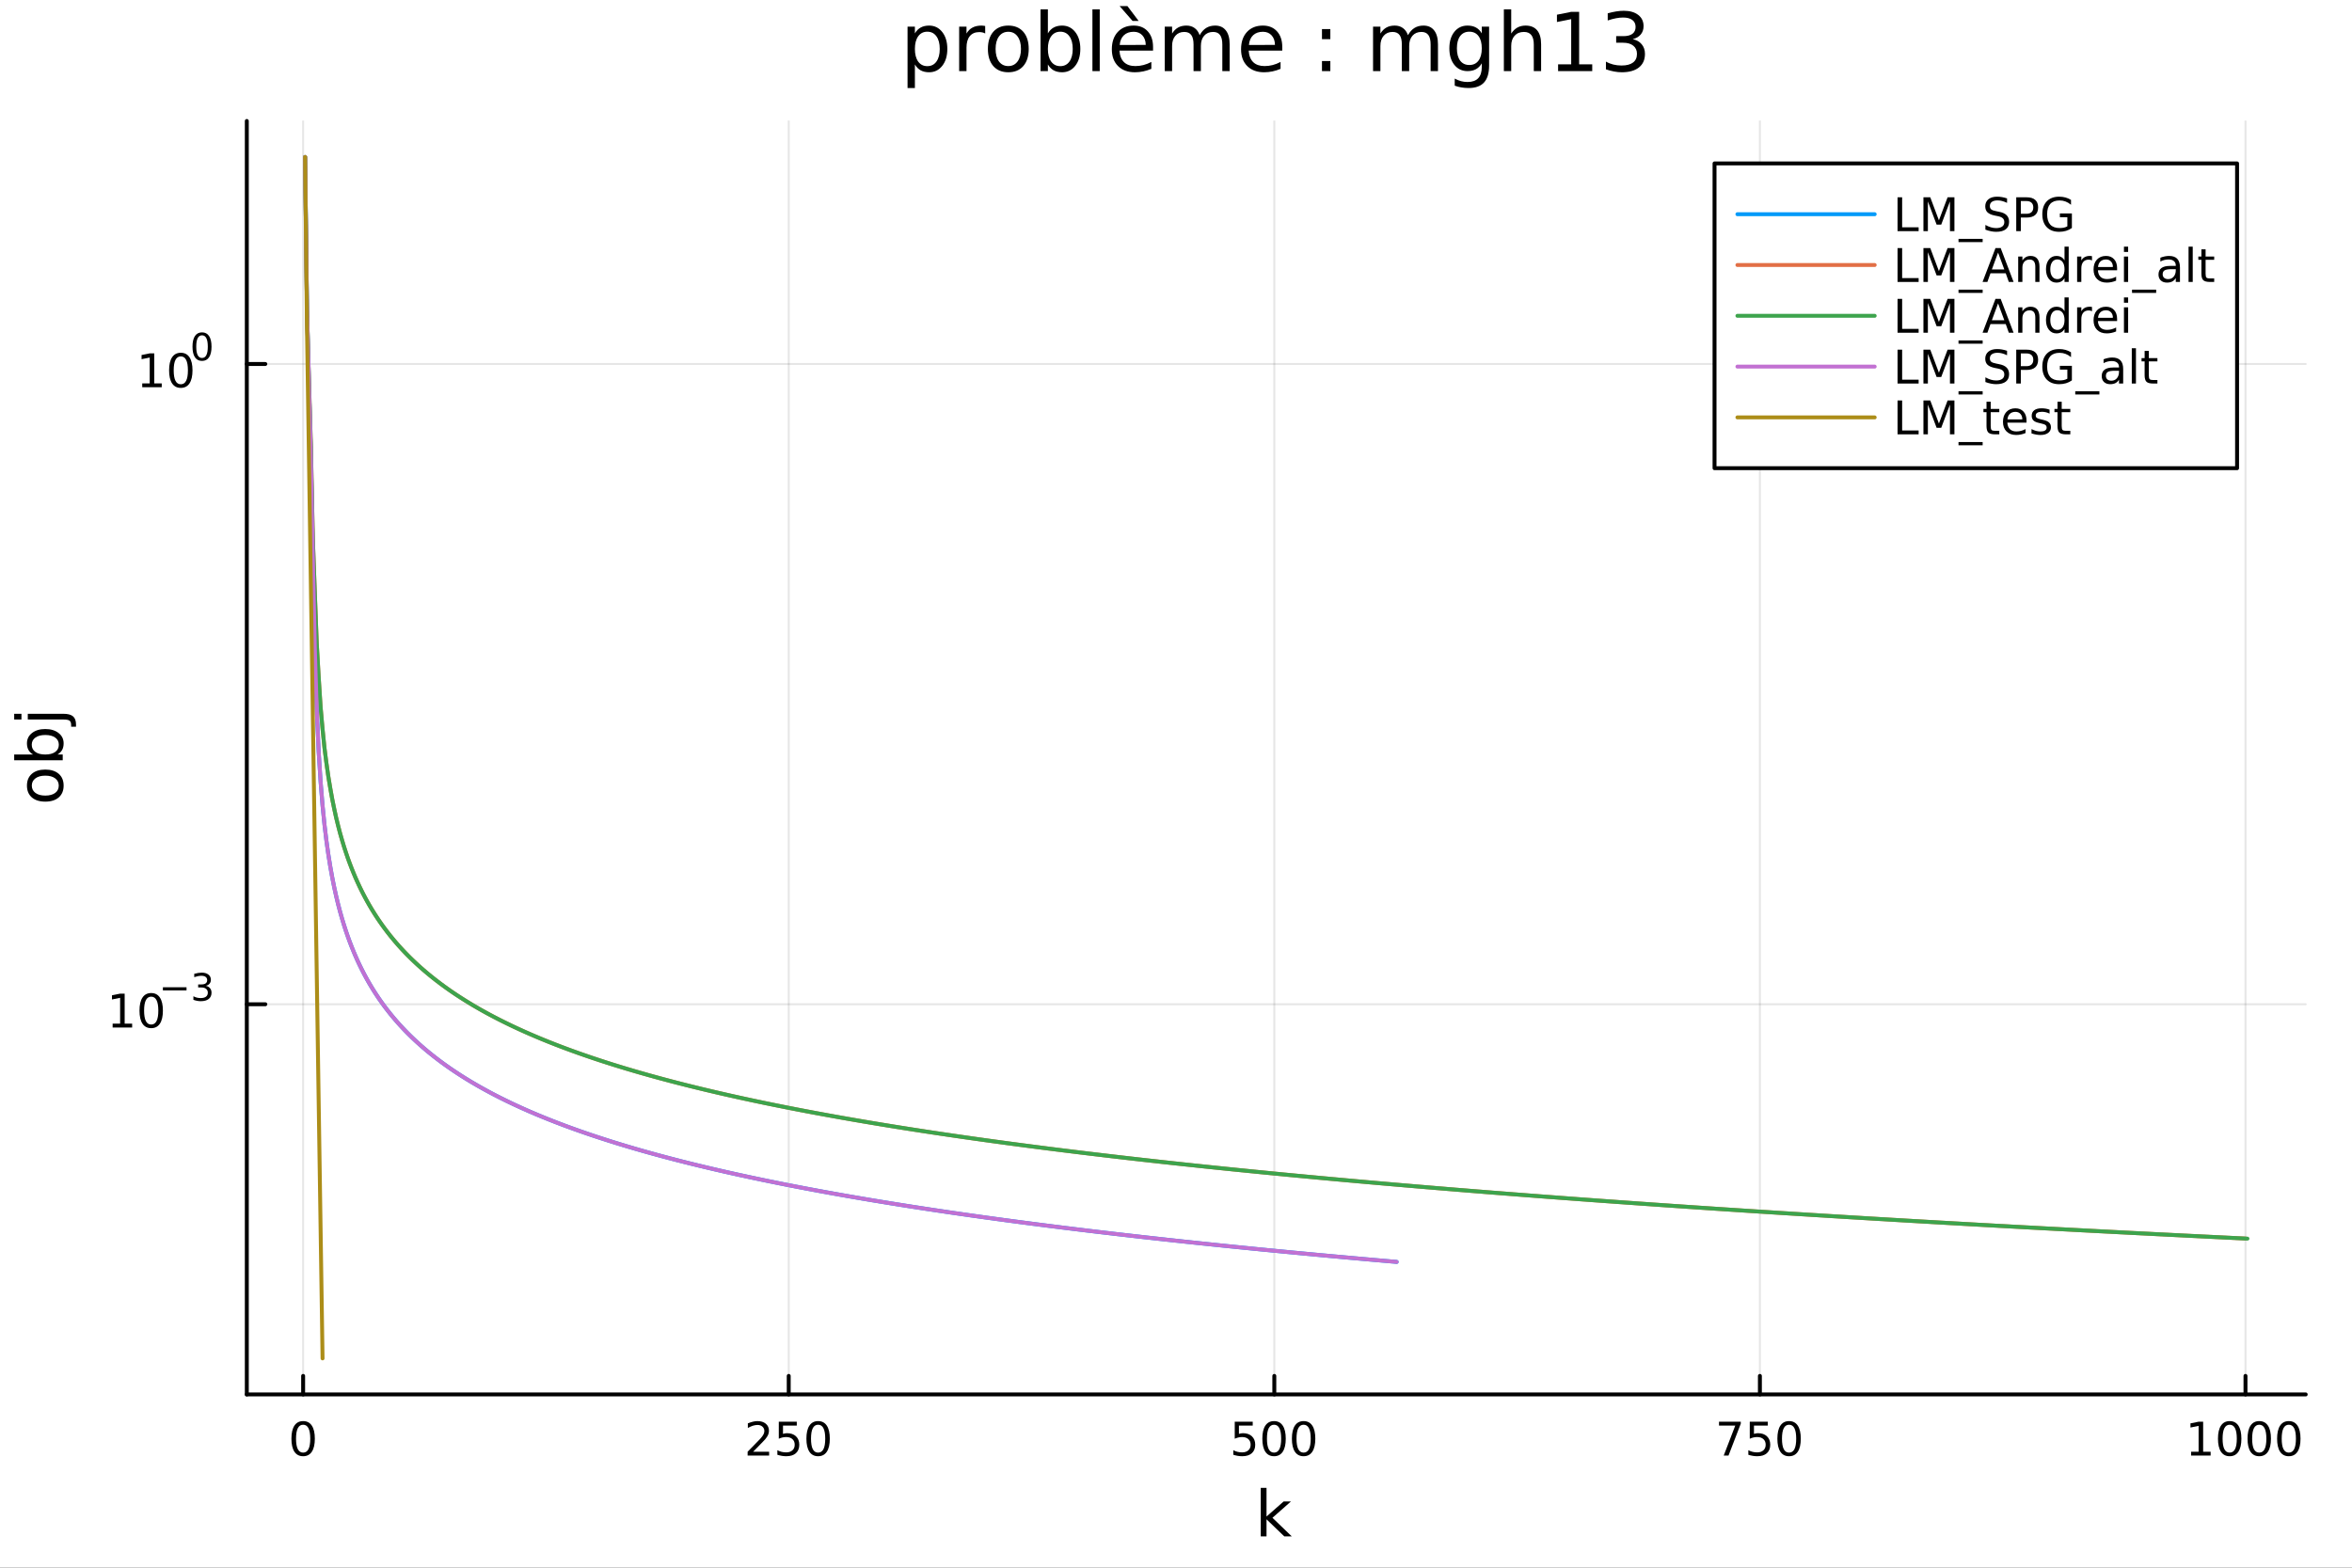<?xml version="1.0" encoding="utf-8"?>
<svg xmlns="http://www.w3.org/2000/svg" xmlns:xlink="http://www.w3.org/1999/xlink" width="600" height="400" viewBox="0 0 2400 1600">
<rect x="0" y="0" width="2400" height="1600" fill="#333333" stroke="none"/>
<defs>
  <clipPath id="clip260">
    <rect x="0" y="0" width="2400" height="1600"/>
  </clipPath>
</defs>
<path clip-path="url(#clip260)" d="M0 1600 L2400 1600 L2400 0 L0 0  Z" fill="#ffffff" fill-rule="evenodd" fill-opacity="1"/>
<defs>
  <clipPath id="clip261">
    <rect x="480" y="0" width="1681" height="1600"/>
  </clipPath>
</defs>
<path clip-path="url(#clip260)" d="M251.842 1423.18 L2352.76 1423.18 L2352.76 123.472 L251.842 123.472  Z" fill="#ffffff" fill-rule="evenodd" fill-opacity="1"/>
<defs>
  <clipPath id="clip262">
    <rect x="251" y="123" width="2102" height="1301"/>
  </clipPath>
</defs>
<polyline clip-path="url(#clip262)" style="stroke:#000000; stroke-linecap:round; stroke-linejoin:round; stroke-width:2; stroke-opacity:0.1; fill:none" points="309.32,1423.18 309.32,123.472 "/>
<polyline clip-path="url(#clip262)" style="stroke:#000000; stroke-linecap:round; stroke-linejoin:round; stroke-width:2; stroke-opacity:0.1; fill:none" points="804.819,1423.18 804.819,123.472 "/>
<polyline clip-path="url(#clip262)" style="stroke:#000000; stroke-linecap:round; stroke-linejoin:round; stroke-width:2; stroke-opacity:0.1; fill:none" points="1300.32,1423.18 1300.32,123.472 "/>
<polyline clip-path="url(#clip262)" style="stroke:#000000; stroke-linecap:round; stroke-linejoin:round; stroke-width:2; stroke-opacity:0.1; fill:none" points="1795.82,1423.18 1795.82,123.472 "/>
<polyline clip-path="url(#clip262)" style="stroke:#000000; stroke-linecap:round; stroke-linejoin:round; stroke-width:2; stroke-opacity:0.1; fill:none" points="2291.31,1423.18 2291.31,123.472 "/>
<polyline clip-path="url(#clip260)" style="stroke:#000000; stroke-linecap:round; stroke-linejoin:round; stroke-width:4; stroke-opacity:1; fill:none" points="251.842,1423.18 2352.76,1423.18 "/>
<polyline clip-path="url(#clip260)" style="stroke:#000000; stroke-linecap:round; stroke-linejoin:round; stroke-width:4; stroke-opacity:1; fill:none" points="309.32,1423.18 309.32,1404.28 "/>
<polyline clip-path="url(#clip260)" style="stroke:#000000; stroke-linecap:round; stroke-linejoin:round; stroke-width:4; stroke-opacity:1; fill:none" points="804.819,1423.18 804.819,1404.28 "/>
<polyline clip-path="url(#clip260)" style="stroke:#000000; stroke-linecap:round; stroke-linejoin:round; stroke-width:4; stroke-opacity:1; fill:none" points="1300.32,1423.18 1300.32,1404.28 "/>
<polyline clip-path="url(#clip260)" style="stroke:#000000; stroke-linecap:round; stroke-linejoin:round; stroke-width:4; stroke-opacity:1; fill:none" points="1795.82,1423.18 1795.82,1404.28 "/>
<polyline clip-path="url(#clip260)" style="stroke:#000000; stroke-linecap:round; stroke-linejoin:round; stroke-width:4; stroke-opacity:1; fill:none" points="2291.31,1423.18 2291.31,1404.28 "/>
<path clip-path="url(#clip260)" d="M309.32 1454.1 Q305.709 1454.1 303.88 1457.66 Q302.075 1461.2 302.075 1468.33 Q302.075 1475.44 303.88 1479.01 Q305.709 1482.55 309.32 1482.55 Q312.954 1482.55 314.76 1479.01 Q316.589 1475.44 316.589 1468.33 Q316.589 1461.2 314.76 1457.66 Q312.954 1454.1 309.32 1454.1 M309.32 1450.39 Q315.13 1450.39 318.186 1455 Q321.265 1459.58 321.265 1468.33 Q321.265 1477.06 318.186 1481.67 Q315.13 1486.25 309.32 1486.25 Q303.51 1486.25 300.431 1481.67 Q297.376 1477.06 297.376 1468.33 Q297.376 1459.58 300.431 1455 Q303.51 1450.39 309.32 1450.39 Z" fill="#000000" fill-rule="nonzero" fill-opacity="1" /><path clip-path="url(#clip260)" d="M768.511 1481.64 L784.83 1481.64 L784.83 1485.58 L762.886 1485.58 L762.886 1481.64 Q765.548 1478.89 770.131 1474.26 Q774.738 1469.61 775.918 1468.27 Q778.164 1465.74 779.043 1464.01 Q779.946 1462.25 779.946 1460.56 Q779.946 1457.8 778.002 1456.07 Q776.08 1454.33 772.979 1454.33 Q770.779 1454.33 768.326 1455.09 Q765.895 1455.86 763.118 1457.41 L763.118 1452.69 Q765.942 1451.55 768.395 1450.97 Q770.849 1450.39 772.886 1450.39 Q778.256 1450.39 781.451 1453.08 Q784.645 1455.77 784.645 1460.26 Q784.645 1462.39 783.835 1464.31 Q783.048 1466.2 780.941 1468.8 Q780.363 1469.47 777.261 1472.69 Q774.159 1475.88 768.511 1481.64 Z" fill="#000000" fill-rule="nonzero" fill-opacity="1" /><path clip-path="url(#clip260)" d="M794.691 1451.02 L813.048 1451.02 L813.048 1454.96 L798.974 1454.96 L798.974 1463.43 Q799.992 1463.08 801.011 1462.92 Q802.029 1462.73 803.048 1462.73 Q808.835 1462.73 812.214 1465.9 Q815.594 1469.08 815.594 1474.49 Q815.594 1480.07 812.122 1483.17 Q808.65 1486.25 802.33 1486.25 Q800.154 1486.25 797.886 1485.88 Q795.64 1485.51 793.233 1484.77 L793.233 1480.07 Q795.316 1481.2 797.539 1481.76 Q799.761 1482.32 802.238 1482.32 Q806.242 1482.32 808.58 1480.21 Q810.918 1478.1 810.918 1474.49 Q810.918 1470.88 808.58 1468.77 Q806.242 1466.67 802.238 1466.67 Q800.363 1466.67 798.488 1467.08 Q796.636 1467.5 794.691 1468.38 L794.691 1451.02 Z" fill="#000000" fill-rule="nonzero" fill-opacity="1" /><path clip-path="url(#clip260)" d="M834.807 1454.1 Q831.196 1454.1 829.367 1457.66 Q827.562 1461.2 827.562 1468.33 Q827.562 1475.44 829.367 1479.01 Q831.196 1482.55 834.807 1482.55 Q838.441 1482.55 840.247 1479.01 Q842.075 1475.44 842.075 1468.33 Q842.075 1461.2 840.247 1457.66 Q838.441 1454.1 834.807 1454.1 M834.807 1450.39 Q840.617 1450.39 843.673 1455 Q846.751 1459.58 846.751 1468.33 Q846.751 1477.06 843.673 1481.67 Q840.617 1486.25 834.807 1486.25 Q828.997 1486.25 825.918 1481.67 Q822.863 1477.06 822.863 1468.33 Q822.863 1459.58 825.918 1455 Q828.997 1450.39 834.807 1450.39 Z" fill="#000000" fill-rule="nonzero" fill-opacity="1" /><path clip-path="url(#clip260)" d="M1259.94 1451.02 L1278.29 1451.02 L1278.29 1454.96 L1264.22 1454.96 L1264.22 1463.43 Q1265.24 1463.08 1266.25 1462.92 Q1267.27 1462.73 1268.29 1462.73 Q1274.08 1462.73 1277.46 1465.9 Q1280.84 1469.08 1280.84 1474.49 Q1280.84 1480.07 1277.37 1483.17 Q1273.89 1486.25 1267.57 1486.25 Q1265.4 1486.25 1263.13 1485.88 Q1260.88 1485.51 1258.48 1484.77 L1258.48 1480.07 Q1260.56 1481.2 1262.78 1481.76 Q1265 1482.32 1267.48 1482.32 Q1271.49 1482.32 1273.82 1480.21 Q1276.16 1478.1 1276.16 1474.49 Q1276.16 1470.88 1273.82 1468.77 Q1271.49 1466.67 1267.48 1466.67 Q1265.61 1466.67 1263.73 1467.08 Q1261.88 1467.5 1259.94 1468.38 L1259.94 1451.02 Z" fill="#000000" fill-rule="nonzero" fill-opacity="1" /><path clip-path="url(#clip260)" d="M1300.05 1454.1 Q1296.44 1454.1 1294.61 1457.66 Q1292.81 1461.2 1292.81 1468.33 Q1292.81 1475.44 1294.61 1479.01 Q1296.44 1482.55 1300.05 1482.55 Q1303.69 1482.55 1305.49 1479.01 Q1307.32 1475.44 1307.32 1468.33 Q1307.32 1461.2 1305.49 1457.66 Q1303.69 1454.1 1300.05 1454.1 M1300.05 1450.39 Q1305.86 1450.39 1308.92 1455 Q1312 1459.58 1312 1468.33 Q1312 1477.06 1308.92 1481.67 Q1305.86 1486.25 1300.05 1486.25 Q1294.24 1486.25 1291.16 1481.67 Q1288.11 1477.06 1288.11 1468.33 Q1288.11 1459.58 1291.16 1455 Q1294.24 1450.39 1300.05 1450.39 Z" fill="#000000" fill-rule="nonzero" fill-opacity="1" /><path clip-path="url(#clip260)" d="M1330.21 1454.1 Q1326.6 1454.1 1324.77 1457.66 Q1322.97 1461.2 1322.97 1468.33 Q1322.97 1475.44 1324.77 1479.01 Q1326.6 1482.55 1330.21 1482.55 Q1333.85 1482.55 1335.65 1479.01 Q1337.48 1475.44 1337.48 1468.33 Q1337.48 1461.2 1335.65 1457.66 Q1333.85 1454.1 1330.21 1454.1 M1330.21 1450.39 Q1336.02 1450.39 1339.08 1455 Q1342.16 1459.58 1342.16 1468.33 Q1342.16 1477.06 1339.08 1481.67 Q1336.02 1486.25 1330.21 1486.25 Q1324.4 1486.25 1321.32 1481.67 Q1318.27 1477.06 1318.27 1468.33 Q1318.27 1459.58 1321.32 1455 Q1324.4 1450.39 1330.21 1450.39 Z" fill="#000000" fill-rule="nonzero" fill-opacity="1" /><path clip-path="url(#clip260)" d="M1754.09 1451.02 L1776.31 1451.02 L1776.31 1453.01 L1763.77 1485.58 L1758.88 1485.58 L1770.69 1454.96 L1754.09 1454.96 L1754.09 1451.02 Z" fill="#000000" fill-rule="nonzero" fill-opacity="1" /><path clip-path="url(#clip260)" d="M1785.48 1451.02 L1803.84 1451.02 L1803.84 1454.96 L1789.76 1454.96 L1789.76 1463.43 Q1790.78 1463.08 1791.8 1462.92 Q1792.82 1462.73 1793.84 1462.73 Q1799.62 1462.73 1803 1465.9 Q1806.38 1469.08 1806.38 1474.49 Q1806.38 1480.07 1802.91 1483.17 Q1799.44 1486.25 1793.12 1486.25 Q1790.94 1486.25 1788.67 1485.88 Q1786.43 1485.51 1784.02 1484.77 L1784.02 1480.07 Q1786.11 1481.2 1788.33 1481.76 Q1790.55 1482.32 1793.03 1482.32 Q1797.03 1482.32 1799.37 1480.21 Q1801.71 1478.1 1801.71 1474.49 Q1801.71 1470.88 1799.37 1468.77 Q1797.03 1466.67 1793.03 1466.67 Q1791.15 1466.67 1789.28 1467.08 Q1787.42 1467.5 1785.48 1468.38 L1785.48 1451.02 Z" fill="#000000" fill-rule="nonzero" fill-opacity="1" /><path clip-path="url(#clip260)" d="M1825.6 1454.1 Q1821.98 1454.1 1820.16 1457.66 Q1818.35 1461.2 1818.35 1468.33 Q1818.35 1475.44 1820.16 1479.01 Q1821.98 1482.55 1825.6 1482.55 Q1829.23 1482.55 1831.04 1479.01 Q1832.86 1475.44 1832.86 1468.33 Q1832.86 1461.2 1831.04 1457.66 Q1829.23 1454.1 1825.6 1454.1 M1825.6 1450.39 Q1831.41 1450.39 1834.46 1455 Q1837.54 1459.58 1837.54 1468.33 Q1837.54 1477.06 1834.46 1481.67 Q1831.41 1486.25 1825.6 1486.25 Q1819.79 1486.25 1816.71 1481.67 Q1813.65 1477.06 1813.65 1468.33 Q1813.65 1459.58 1816.71 1455 Q1819.79 1450.39 1825.6 1450.39 Z" fill="#000000" fill-rule="nonzero" fill-opacity="1" /><path clip-path="url(#clip260)" d="M2235.84 1481.64 L2243.48 1481.64 L2243.48 1455.28 L2235.17 1456.95 L2235.17 1452.69 L2243.43 1451.02 L2248.11 1451.02 L2248.11 1481.64 L2255.75 1481.64 L2255.75 1485.58 L2235.84 1485.58 L2235.84 1481.64 Z" fill="#000000" fill-rule="nonzero" fill-opacity="1" /><path clip-path="url(#clip260)" d="M2275.19 1454.1 Q2271.58 1454.1 2269.75 1457.66 Q2267.95 1461.2 2267.95 1468.33 Q2267.95 1475.44 2269.75 1479.01 Q2271.58 1482.55 2275.19 1482.55 Q2278.83 1482.55 2280.63 1479.01 Q2282.46 1475.44 2282.46 1468.33 Q2282.46 1461.2 2280.63 1457.66 Q2278.83 1454.1 2275.19 1454.1 M2275.19 1450.39 Q2281 1450.39 2284.06 1455 Q2287.14 1459.58 2287.14 1468.33 Q2287.14 1477.06 2284.06 1481.67 Q2281 1486.25 2275.19 1486.25 Q2269.38 1486.25 2266.3 1481.67 Q2263.25 1477.06 2263.25 1468.33 Q2263.25 1459.58 2266.3 1455 Q2269.38 1450.39 2275.19 1450.39 Z" fill="#000000" fill-rule="nonzero" fill-opacity="1" /><path clip-path="url(#clip260)" d="M2305.35 1454.1 Q2301.74 1454.1 2299.91 1457.66 Q2298.11 1461.2 2298.11 1468.33 Q2298.11 1475.44 2299.91 1479.01 Q2301.74 1482.55 2305.35 1482.55 Q2308.99 1482.55 2310.79 1479.01 Q2312.62 1475.44 2312.62 1468.33 Q2312.62 1461.2 2310.79 1457.66 Q2308.99 1454.1 2305.35 1454.1 M2305.35 1450.39 Q2311.16 1450.39 2314.22 1455 Q2317.3 1459.58 2317.3 1468.33 Q2317.3 1477.06 2314.22 1481.67 Q2311.16 1486.25 2305.35 1486.25 Q2299.54 1486.25 2296.46 1481.67 Q2293.41 1477.06 2293.41 1468.33 Q2293.41 1459.58 2296.46 1455 Q2299.54 1450.39 2305.35 1450.39 Z" fill="#000000" fill-rule="nonzero" fill-opacity="1" /><path clip-path="url(#clip260)" d="M2335.52 1454.1 Q2331.9 1454.1 2330.08 1457.66 Q2328.27 1461.2 2328.27 1468.33 Q2328.27 1475.44 2330.08 1479.01 Q2331.9 1482.55 2335.52 1482.55 Q2339.15 1482.55 2340.96 1479.01 Q2342.78 1475.44 2342.78 1468.33 Q2342.78 1461.2 2340.96 1457.66 Q2339.15 1454.1 2335.52 1454.1 M2335.52 1450.39 Q2341.33 1450.39 2344.38 1455 Q2347.46 1459.58 2347.46 1468.33 Q2347.46 1477.06 2344.38 1481.67 Q2341.33 1486.25 2335.52 1486.25 Q2329.71 1486.25 2326.63 1481.67 Q2323.57 1477.06 2323.57 1468.33 Q2323.57 1459.58 2326.63 1455 Q2329.71 1450.39 2335.52 1450.39 Z" fill="#000000" fill-rule="nonzero" fill-opacity="1" /><path clip-path="url(#clip260)" d="M1286.48 1518.52 L1292.37 1518.52 L1292.37 1547.77 L1309.84 1532.4 L1317.32 1532.4 L1298.42 1549.07 L1318.12 1568.04 L1310.48 1568.04 L1292.37 1550.63 L1292.37 1568.04 L1286.48 1568.04 L1286.48 1518.52 Z" fill="#000000" fill-rule="nonzero" fill-opacity="1" /><polyline clip-path="url(#clip262)" style="stroke:#000000; stroke-linecap:round; stroke-linejoin:round; stroke-width:2; stroke-opacity:0.1; fill:none" points="251.842,1024.96 2352.76,1024.96 "/>
<polyline clip-path="url(#clip262)" style="stroke:#000000; stroke-linecap:round; stroke-linejoin:round; stroke-width:2; stroke-opacity:0.1; fill:none" points="251.842,371.493 2352.76,371.493 "/>
<polyline clip-path="url(#clip260)" style="stroke:#000000; stroke-linecap:round; stroke-linejoin:round; stroke-width:4; stroke-opacity:1; fill:none" points="251.842,1423.18 251.842,123.472 "/>
<polyline clip-path="url(#clip260)" style="stroke:#000000; stroke-linecap:round; stroke-linejoin:round; stroke-width:4; stroke-opacity:1; fill:none" points="251.842,1024.96 270.74,1024.96 "/>
<polyline clip-path="url(#clip260)" style="stroke:#000000; stroke-linecap:round; stroke-linejoin:round; stroke-width:4; stroke-opacity:1; fill:none" points="251.842,371.493 270.74,371.493 "/>
<path clip-path="url(#clip260)" d="M114.931 1044.76 L122.57 1044.76 L122.57 1018.39 L114.26 1020.06 L114.26 1015.8 L122.524 1014.13 L127.2 1014.13 L127.2 1044.76 L134.839 1044.76 L134.839 1048.69 L114.931 1048.69 L114.931 1044.76 Z" fill="#000000" fill-rule="nonzero" fill-opacity="1" /><path clip-path="url(#clip260)" d="M154.283 1017.21 Q150.672 1017.21 148.843 1020.78 Q147.038 1024.32 147.038 1031.45 Q147.038 1038.55 148.843 1042.12 Q150.672 1045.66 154.283 1045.66 Q157.917 1045.66 159.723 1042.12 Q161.552 1038.55 161.552 1031.45 Q161.552 1024.32 159.723 1020.78 Q157.917 1017.21 154.283 1017.21 M154.283 1013.51 Q160.093 1013.51 163.149 1018.11 Q166.227 1022.7 166.227 1031.45 Q166.227 1040.17 163.149 1044.78 Q160.093 1049.36 154.283 1049.36 Q148.473 1049.36 145.394 1044.78 Q142.339 1040.17 142.339 1031.45 Q142.339 1022.7 145.394 1018.11 Q148.473 1013.51 154.283 1013.51 Z" fill="#000000" fill-rule="nonzero" fill-opacity="1" /><path clip-path="url(#clip260)" d="M166.227 1007.61 L190.339 1007.61 L190.339 1010.81 L166.227 1010.81 L166.227 1007.61 Z" fill="#000000" fill-rule="nonzero" fill-opacity="1" /><path clip-path="url(#clip260)" d="M210.05 1006.14 Q212.777 1006.72 214.3 1008.57 Q215.842 1010.41 215.842 1013.12 Q215.842 1017.28 212.984 1019.55 Q210.125 1021.83 204.859 1021.83 Q203.091 1021.83 201.21 1021.47 Q199.348 1021.13 197.354 1020.44 L197.354 1016.77 Q198.934 1017.69 200.815 1018.16 Q202.696 1018.63 204.746 1018.63 Q208.319 1018.63 210.181 1017.22 Q212.062 1015.81 212.062 1013.12 Q212.062 1010.64 210.313 1009.24 Q208.583 1007.83 205.479 1007.83 L202.207 1007.83 L202.207 1004.71 L205.63 1004.71 Q208.432 1004.71 209.918 1003.6 Q211.404 1002.47 211.404 1000.37 Q211.404 998.204 209.861 997.057 Q208.338 995.891 205.479 995.891 Q203.918 995.891 202.132 996.23 Q200.345 996.568 198.201 997.283 L198.201 993.897 Q200.364 993.296 202.244 992.995 Q204.144 992.694 205.818 992.694 Q210.144 992.694 212.664 994.669 Q215.184 996.625 215.184 999.972 Q215.184 1002.3 213.849 1003.92 Q212.513 1005.52 210.05 1006.14 Z" fill="#000000" fill-rule="nonzero" fill-opacity="1" /><path clip-path="url(#clip260)" d="M145.137 391.285 L152.776 391.285 L152.776 364.92 L144.465 366.587 L144.465 362.327 L152.729 360.661 L157.405 360.661 L157.405 391.285 L165.044 391.285 L165.044 395.221 L145.137 395.221 L145.137 391.285 Z" fill="#000000" fill-rule="nonzero" fill-opacity="1" /><path clip-path="url(#clip260)" d="M184.488 363.739 Q180.877 363.739 179.049 367.304 Q177.243 370.846 177.243 377.975 Q177.243 385.082 179.049 388.647 Q180.877 392.188 184.488 392.188 Q188.123 392.188 189.928 388.647 Q191.757 385.082 191.757 377.975 Q191.757 370.846 189.928 367.304 Q188.123 363.739 184.488 363.739 M184.488 360.036 Q190.299 360.036 193.354 364.642 Q196.433 369.225 196.433 377.975 Q196.433 386.702 193.354 391.309 Q190.299 395.892 184.488 395.892 Q178.678 395.892 175.6 391.309 Q172.544 386.702 172.544 377.975 Q172.544 369.225 175.6 364.642 Q178.678 360.036 184.488 360.036 Z" fill="#000000" fill-rule="nonzero" fill-opacity="1" /><path clip-path="url(#clip260)" d="M206.138 342.232 Q203.204 342.232 201.718 345.128 Q200.251 348.006 200.251 353.798 Q200.251 359.572 201.718 362.469 Q203.204 365.346 206.138 365.346 Q209.09 365.346 210.557 362.469 Q212.043 359.572 212.043 353.798 Q212.043 348.006 210.557 345.128 Q209.09 342.232 206.138 342.232 M206.138 339.222 Q210.858 339.222 213.341 342.965 Q215.842 346.689 215.842 353.798 Q215.842 360.889 213.341 364.632 Q210.858 368.356 206.138 368.356 Q201.417 368.356 198.915 364.632 Q196.433 360.889 196.433 353.798 Q196.433 346.689 198.915 342.965 Q201.417 339.222 206.138 339.222 Z" fill="#000000" fill-rule="nonzero" fill-opacity="1" /><path clip-path="url(#clip260)" d="M32.462 801.797 Q32.462 806.507 36.154 809.244 Q39.815 811.982 46.212 811.982 Q52.609 811.982 56.302 809.276 Q59.962 806.539 59.962 801.797 Q59.962 797.118 56.27 794.381 Q52.578 791.643 46.212 791.643 Q39.878 791.643 36.186 794.381 Q32.462 797.118 32.462 801.797 M27.497 801.797 Q27.497 794.158 32.462 789.797 Q37.427 785.437 46.212 785.437 Q54.965 785.437 59.962 789.797 Q64.927 794.158 64.927 801.797 Q64.927 809.467 59.962 813.828 Q54.965 818.156 46.212 818.156 Q37.427 818.156 32.462 813.828 Q27.497 809.467 27.497 801.797 Z" fill="#000000" fill-rule="nonzero" fill-opacity="1" /><path clip-path="url(#clip260)" d="M46.212 750.139 Q39.751 750.139 36.09 752.812 Q32.398 755.454 32.398 760.101 Q32.398 764.748 36.09 767.422 Q39.751 770.064 46.212 770.064 Q52.673 770.064 56.365 767.422 Q60.026 764.748 60.026 760.101 Q60.026 755.454 56.365 752.812 Q52.673 750.139 46.212 750.139 M33.767 770.064 Q30.584 768.218 29.056 765.417 Q27.497 762.584 27.497 758.669 Q27.497 752.176 32.653 748.134 Q37.809 744.06 46.212 744.06 Q54.615 744.06 59.771 748.134 Q64.927 752.176 64.927 758.669 Q64.927 762.584 63.399 765.417 Q61.84 768.218 58.657 770.064 L64.004 770.064 L64.004 775.952 L14.479 775.952 L14.479 770.064 L33.767 770.064 Z" fill="#000000" fill-rule="nonzero" fill-opacity="1" /><path clip-path="url(#clip260)" d="M28.356 734.352 L28.356 728.495 L64.641 728.495 Q71.452 728.495 74.508 731.105 Q77.563 733.684 77.563 739.445 L77.563 741.673 L72.598 741.673 L72.598 740.113 Q72.598 736.771 71.038 735.561 Q69.51 734.352 64.641 734.352 L28.356 734.352 M14.479 734.352 L14.479 728.495 L21.895 728.495 L21.895 734.352 L14.479 734.352 Z" fill="#000000" fill-rule="nonzero" fill-opacity="1" /><path clip-path="url(#clip260)" d="M933.566 65.77 L933.566 89.833 L926.071 89.833 L926.071 27.206 L933.566 27.206 L933.566 34.092 Q935.915 30.041 939.48 28.097 Q943.085 26.112 948.068 26.112 Q956.332 26.112 961.476 32.675 Q966.661 39.237 966.661 49.931 Q966.661 60.626 961.476 67.188 Q956.332 73.751 948.068 73.751 Q943.085 73.751 939.48 71.806 Q935.915 69.821 933.566 65.77 M958.924 49.931 Q958.924 41.708 955.521 37.05 Q952.159 32.35 946.245 32.35 Q940.331 32.35 936.928 37.05 Q933.566 41.708 933.566 49.931 Q933.566 58.155 936.928 62.854 Q940.331 67.512 946.245 67.512 Q952.159 67.512 955.521 62.854 Q958.924 58.155 958.924 49.931 Z" fill="#000000" fill-rule="nonzero" fill-opacity="1" /><path clip-path="url(#clip260)" d="M1005.31 34.173 Q1004.05 33.444 1002.55 33.12 Q1001.09 32.756 999.312 32.756 Q992.992 32.756 989.59 36.888 Q986.227 40.979 986.227 48.676 L986.227 72.576 L978.733 72.576 L978.733 27.206 L986.227 27.206 L986.227 34.254 Q988.577 30.122 992.344 28.138 Q996.112 26.112 1001.5 26.112 Q1002.27 26.112 1003.2 26.234 Q1004.13 26.315 1005.27 26.517 L1005.31 34.173 Z" fill="#000000" fill-rule="nonzero" fill-opacity="1" /><path clip-path="url(#clip260)" d="M1028.88 32.431 Q1022.89 32.431 1019.4 37.131 Q1015.92 41.789 1015.92 49.931 Q1015.92 58.074 1019.36 62.773 Q1022.85 67.431 1028.88 67.431 Q1034.84 67.431 1038.32 62.732 Q1041.81 58.033 1041.81 49.931 Q1041.81 41.87 1038.32 37.171 Q1034.84 32.431 1028.88 32.431 M1028.88 26.112 Q1038.61 26.112 1044.16 32.431 Q1049.71 38.751 1049.71 49.931 Q1049.71 61.071 1044.16 67.431 Q1038.61 73.751 1028.88 73.751 Q1019.12 73.751 1013.57 67.431 Q1008.06 61.071 1008.06 49.931 Q1008.06 38.751 1013.57 32.431 Q1019.12 26.112 1028.88 26.112 Z" fill="#000000" fill-rule="nonzero" fill-opacity="1" /><path clip-path="url(#clip260)" d="M1094.63 49.931 Q1094.63 41.708 1091.23 37.05 Q1087.86 32.35 1081.95 32.35 Q1076.04 32.35 1072.63 37.05 Q1069.27 41.708 1069.27 49.931 Q1069.27 58.155 1072.63 62.854 Q1076.04 67.512 1081.95 67.512 Q1087.86 67.512 1091.23 62.854 Q1094.63 58.155 1094.63 49.931 M1069.27 34.092 Q1071.62 30.041 1075.19 28.097 Q1078.79 26.112 1083.77 26.112 Q1092.04 26.112 1097.18 32.675 Q1102.37 39.237 1102.37 49.931 Q1102.37 60.626 1097.18 67.188 Q1092.04 73.751 1083.77 73.751 Q1078.79 73.751 1075.19 71.806 Q1071.62 69.821 1069.27 65.77 L1069.27 72.576 L1061.78 72.576 L1061.78 9.544 L1069.27 9.544 L1069.27 34.092 Z" fill="#000000" fill-rule="nonzero" fill-opacity="1" /><path clip-path="url(#clip260)" d="M1114.72 9.544 L1122.18 9.544 L1122.18 72.576 L1114.72 72.576 L1114.72 9.544 Z" fill="#000000" fill-rule="nonzero" fill-opacity="1" /><path clip-path="url(#clip260)" d="M1176.58 48.028 L1176.58 51.673 L1142.31 51.673 Q1142.79 59.37 1146.93 63.421 Q1151.1 67.431 1158.51 67.431 Q1162.81 67.431 1166.82 66.378 Q1170.87 65.325 1174.84 63.218 L1174.84 70.267 Q1170.83 71.968 1166.61 72.86 Q1162.4 73.751 1158.07 73.751 Q1147.21 73.751 1140.85 67.431 Q1134.53 61.112 1134.53 50.337 Q1134.53 39.197 1140.53 32.675 Q1146.56 26.112 1156.77 26.112 Q1165.93 26.112 1171.23 32.026 Q1176.58 37.9 1176.58 48.028 M1169.13 45.84 Q1169.04 39.723 1165.68 36.077 Q1162.36 32.431 1156.85 32.431 Q1150.61 32.431 1146.85 35.956 Q1143.12 39.48 1142.55 45.88 L1169.13 45.84 M1150.45 6.222 L1161.87 21.373 L1155.68 21.373 L1142.47 6.222 L1150.45 6.222 Z" fill="#000000" fill-rule="nonzero" fill-opacity="1" /><path clip-path="url(#clip260)" d="M1224.14 35.915 Q1226.93 30.892 1230.82 28.502 Q1234.71 26.112 1239.98 26.112 Q1247.07 26.112 1250.91 31.095 Q1254.76 36.037 1254.76 45.192 L1254.76 72.576 L1247.27 72.576 L1247.27 45.435 Q1247.27 38.913 1244.96 35.753 Q1242.65 32.594 1237.91 32.594 Q1232.12 32.594 1228.75 36.442 Q1225.39 40.29 1225.39 46.934 L1225.39 72.576 L1217.9 72.576 L1217.9 45.435 Q1217.9 38.873 1215.59 35.753 Q1213.28 32.594 1208.46 32.594 Q1202.75 32.594 1199.39 36.482 Q1196.02 40.331 1196.02 46.934 L1196.02 72.576 L1188.53 72.576 L1188.53 27.206 L1196.02 27.206 L1196.02 34.254 Q1198.58 30.082 1202.14 28.097 Q1205.71 26.112 1210.61 26.112 Q1215.55 26.112 1218.99 28.624 Q1222.48 31.135 1224.14 35.915 Z" fill="#000000" fill-rule="nonzero" fill-opacity="1" /><path clip-path="url(#clip260)" d="M1308.44 48.028 L1308.44 51.673 L1274.17 51.673 Q1274.65 59.37 1278.78 63.421 Q1282.96 67.431 1290.37 67.431 Q1294.66 67.431 1298.67 66.378 Q1302.72 65.325 1306.69 63.218 L1306.69 70.267 Q1302.68 71.968 1298.47 72.86 Q1294.26 73.751 1289.92 73.751 Q1279.07 73.751 1272.71 67.431 Q1266.39 61.112 1266.39 50.337 Q1266.39 39.197 1272.38 32.675 Q1278.42 26.112 1288.63 26.112 Q1297.78 26.112 1303.09 32.026 Q1308.44 37.9 1308.44 48.028 M1300.98 45.84 Q1300.9 39.723 1297.54 36.077 Q1294.22 32.431 1288.71 32.431 Q1282.47 32.431 1278.7 35.956 Q1274.98 39.48 1274.41 45.88 L1300.98 45.84 Z" fill="#000000" fill-rule="nonzero" fill-opacity="1" /><path clip-path="url(#clip260)" d="M1348.95 62.287 L1357.49 62.287 L1357.49 72.576 L1348.95 72.576 L1348.95 62.287 M1348.95 29.677 L1357.49 29.677 L1357.49 39.966 L1348.95 39.966 L1348.95 29.677 Z" fill="#000000" fill-rule="nonzero" fill-opacity="1" /><path clip-path="url(#clip260)" d="M1436.69 35.915 Q1439.48 30.892 1443.37 28.502 Q1447.26 26.112 1452.53 26.112 Q1459.62 26.112 1463.46 31.095 Q1467.31 36.037 1467.31 45.192 L1467.31 72.576 L1459.82 72.576 L1459.82 45.435 Q1459.82 38.913 1457.51 35.753 Q1455.2 32.594 1450.46 32.594 Q1444.67 32.594 1441.31 36.442 Q1437.94 40.29 1437.94 46.934 L1437.94 72.576 L1430.45 72.576 L1430.45 45.435 Q1430.45 38.873 1428.14 35.753 Q1425.83 32.594 1421.01 32.594 Q1415.3 32.594 1411.94 36.482 Q1408.57 40.331 1408.57 46.934 L1408.57 72.576 L1401.08 72.576 L1401.08 27.206 L1408.57 27.206 L1408.57 34.254 Q1411.13 30.082 1414.69 28.097 Q1418.26 26.112 1423.16 26.112 Q1428.1 26.112 1431.54 28.624 Q1435.03 31.135 1436.69 35.915 Z" fill="#000000" fill-rule="nonzero" fill-opacity="1" /><path clip-path="url(#clip260)" d="M1512.03 49.364 Q1512.03 41.263 1508.67 36.806 Q1505.35 32.35 1499.31 32.35 Q1493.32 32.35 1489.96 36.806 Q1486.64 41.263 1486.64 49.364 Q1486.64 57.426 1489.96 61.882 Q1493.32 66.338 1499.31 66.338 Q1505.35 66.338 1508.67 61.882 Q1512.03 57.426 1512.03 49.364 M1519.49 66.945 Q1519.49 78.531 1514.34 84.162 Q1509.2 89.833 1498.59 89.833 Q1494.66 89.833 1491.17 89.225 Q1487.69 88.658 1484.41 87.443 L1484.41 80.192 Q1487.69 81.974 1490.89 82.825 Q1494.09 83.675 1497.41 83.675 Q1504.74 83.675 1508.39 79.827 Q1512.03 76.019 1512.03 68.282 L1512.03 64.596 Q1509.73 68.606 1506.12 70.591 Q1502.52 72.576 1497.49 72.576 Q1489.15 72.576 1484.04 66.216 Q1478.94 59.856 1478.94 49.364 Q1478.94 38.832 1484.04 32.472 Q1489.15 26.112 1497.49 26.112 Q1502.52 26.112 1506.12 28.097 Q1509.73 30.082 1512.03 34.092 L1512.03 27.206 L1519.49 27.206 L1519.49 66.945 Z" fill="#000000" fill-rule="nonzero" fill-opacity="1" /><path clip-path="url(#clip260)" d="M1572.56 45.192 L1572.56 72.576 L1565.1 72.576 L1565.1 45.435 Q1565.1 38.994 1562.59 35.794 Q1560.08 32.594 1555.06 32.594 Q1549.02 32.594 1545.54 36.442 Q1542.05 40.29 1542.05 46.934 L1542.05 72.576 L1534.56 72.576 L1534.56 9.544 L1542.05 9.544 L1542.05 34.254 Q1544.73 30.163 1548.33 28.138 Q1551.98 26.112 1556.72 26.112 Q1564.53 26.112 1568.54 30.973 Q1572.56 35.794 1572.56 45.192 Z" fill="#000000" fill-rule="nonzero" fill-opacity="1" /><path clip-path="url(#clip260)" d="M1589.89 65.689 L1603.26 65.689 L1603.26 19.55 L1588.72 22.466 L1588.72 15.013 L1603.18 12.096 L1611.36 12.096 L1611.36 65.689 L1624.73 65.689 L1624.73 72.576 L1589.89 72.576 L1589.89 65.689 Z" fill="#000000" fill-rule="nonzero" fill-opacity="1" /><path clip-path="url(#clip260)" d="M1666.05 39.966 Q1671.92 41.222 1675.21 45.192 Q1678.53 49.162 1678.53 54.995 Q1678.53 63.948 1672.37 68.849 Q1666.21 73.751 1654.87 73.751 Q1651.06 73.751 1647.01 72.981 Q1643 72.252 1638.71 70.753 L1638.71 62.854 Q1642.11 64.839 1646.16 65.852 Q1650.21 66.864 1654.63 66.864 Q1662.32 66.864 1666.33 63.826 Q1670.38 60.788 1670.38 54.995 Q1670.38 49.648 1666.62 46.65 Q1662.89 43.612 1656.21 43.612 L1649.16 43.612 L1649.16 36.888 L1656.53 36.888 Q1662.57 36.888 1665.77 34.498 Q1668.97 32.067 1668.97 27.53 Q1668.97 22.871 1665.64 20.4 Q1662.36 17.889 1656.21 17.889 Q1652.84 17.889 1649 18.618 Q1645.15 19.347 1640.53 20.887 L1640.53 13.595 Q1645.19 12.299 1649.24 11.65 Q1653.33 11.002 1656.94 11.002 Q1666.25 11.002 1671.68 15.256 Q1677.11 19.469 1677.11 26.679 Q1677.11 31.702 1674.23 35.186 Q1671.36 38.629 1666.05 39.966 Z" fill="#000000" fill-rule="nonzero" fill-opacity="1" /><polyline clip-path="url(#clip262)" style="stroke:#009af9; stroke-linecap:round; stroke-linejoin:round; stroke-width:4; stroke-opacity:1; fill:none" points="311.302,160.256 313.284,316.567 315.266,392.148 317.248,465.704 319.23,567.091 321.212,660.654 323.194,723.864 325.176,766.802 327.158,798.029 329.14,822.208 331.122,841.809 333.104,858.238 335.086,872.352 337.068,884.71 339.05,895.692 341.032,905.568 343.014,914.538 344.996,922.752 346.978,930.325 348.96,937.35 350.942,943.899 352.924,950.033 354.906,955.8 356.888,961.241 358.87,966.391 360.852,971.279 362.834,975.931 364.816,980.368 366.798,984.608 368.78,988.669 370.762,992.565 372.744,996.308 374.726,999.911 376.708,1003.38 378.69,1006.73 380.672,1009.97 382.654,1013.1 384.636,1016.13 386.618,1019.07 388.6,1021.92 390.582,1024.69 392.564,1027.38 394.546,1029.99 396.528,1032.54 398.51,1035.02 400.492,1037.44 402.474,1039.79 404.456,1042.1 406.438,1044.34 408.42,1046.54 410.402,1048.68 412.384,1050.78 414.366,1052.83 416.348,1054.84 418.33,1056.81 420.312,1058.74 422.294,1060.63 424.276,1062.48 426.258,1064.3 428.24,1066.08 430.222,1067.83 432.204,1069.55 434.186,1071.24 436.168,1072.9 438.15,1074.53 440.132,1076.13 442.114,1077.71 444.096,1079.26 446.078,1080.78 448.06,1082.28 450.042,1083.76 452.024,1085.22 454.006,1086.65 455.988,1088.06 457.97,1089.45 459.952,1090.83 461.934,1092.18 463.916,1093.51 465.898,1094.83 467.88,1096.12 469.862,1097.4 471.844,1098.66 473.826,1099.91 475.808,1101.14 477.79,1102.35 479.772,1103.55 481.754,1104.74 483.736,1105.9 485.718,1107.06 487.7,1108.2 489.682,1109.33 491.664,1110.44 493.646,1111.54 495.628,1112.63 497.61,1113.71 499.592,1114.77 501.574,1115.82 503.556,1116.87 505.538,1117.89 507.52,1118.91 509.502,1119.92 511.484,1120.92 513.466,1121.9 515.448,1122.88 517.43,1123.85 519.412,1124.8 521.394,1125.75 523.376,1126.69 525.358,1127.62 527.34,1128.54 529.322,1129.45 531.304,1130.35 533.286,1131.25 535.267,1132.13 537.249,1133.01 539.231,1133.88 541.213,1134.74 543.195,1135.59 545.177,1136.44 547.159,1137.28 549.141,1138.11 551.123,1138.93 553.105,1139.75 555.087,1140.56 557.069,1141.36 559.051,1142.16 561.033,1142.95 563.015,1143.73 564.997,1144.51 566.979,1145.28 568.961,1146.04 570.943,1146.8 572.925,1147.55 574.907,1148.3 576.889,1149.04 578.871,1149.77 580.853,1150.5 582.835,1151.22 584.817,1151.94 586.799,1152.65 588.781,1153.36 590.763,1154.06 592.745,1154.76 594.727,1155.45 596.709,1156.14 598.691,1156.82 600.673,1157.5 602.655,1158.17 604.637,1158.84 606.619,1159.5 608.601,1160.16 610.583,1160.81 612.565,1161.46 614.547,1162.1 616.529,1162.74 618.511,1163.38 620.493,1164.01 622.475,1164.64 624.457,1165.26 626.439,1165.88 628.421,1166.5 630.403,1167.11 632.385,1167.72 634.367,1168.32 636.349,1168.92 638.331,1169.52 640.313,1170.11 642.295,1170.7 644.277,1171.28 646.259,1171.86 648.241,1172.44 650.223,1173.02 652.205,1173.59 654.187,1174.15 656.169,1174.72 658.151,1175.28 660.133,1175.84 662.115,1176.39 664.097,1176.94 666.079,1177.49 668.061,1178.03 670.043,1178.58 672.025,1179.11 674.007,1179.65 675.989,1180.18 677.971,1180.71 679.953,1181.24 681.935,1181.76 683.917,1182.28 685.899,1182.8 687.881,1183.31 689.863,1183.83 691.845,1184.34 693.827,1184.84 695.809,1185.35 697.791,1185.85 699.773,1186.35 701.755,1186.84 703.737,1187.34 705.719,1187.83 707.701,1188.32 709.683,1188.8 711.665,1189.29 713.647,1189.77 715.629,1190.24 717.611,1190.72 719.593,1191.19 721.575,1191.67 723.557,1192.14 725.539,1192.6 727.521,1193.07 729.503,1193.53 731.485,1193.99 733.467,1194.45 735.449,1194.9 737.431,1195.36 739.413,1195.81 741.395,1196.26 743.377,1196.7 745.359,1197.15 747.341,1197.59 749.323,1198.03 751.305,1198.47 753.287,1198.91 755.269,1199.34 757.251,1199.77 759.233,1200.2 761.215,1200.63 763.197,1201.06 765.179,1201.49 767.161,1201.91 769.143,1202.33 771.125,1202.75 773.107,1203.17 775.089,1203.58 777.071,1204 779.053,1204.41 781.035,1204.82 783.017,1205.23 784.999,1205.63 786.981,1206.04 788.963,1206.44 790.945,1206.84 792.927,1207.24 794.909,1207.64 796.891,1208.04 798.873,1208.43 800.855,1208.83 802.837,1209.22 804.819,1209.61 806.801,1209.99 808.783,1210.38 810.765,1210.77 812.747,1211.15 814.729,1211.53 816.711,1211.91 818.693,1212.29 820.675,1212.67 822.657,1213.05 824.639,1213.42 826.621,1213.79 828.603,1214.16 830.585,1214.53 832.567,1214.9 834.549,1215.27 836.531,1215.64 838.513,1216 840.495,1216.36 842.477,1216.73 844.459,1217.09 846.441,1217.44 848.423,1217.8 850.405,1218.16 852.387,1218.51 854.369,1218.87 856.351,1219.22 858.333,1219.57 860.314,1219.92 862.296,1220.27 864.278,1220.62 866.26,1220.96 868.242,1221.31 870.224,1221.65 872.206,1221.99 874.188,1222.33 876.17,1222.67 878.152,1223.01 880.134,1223.35 882.116,1223.68 884.098,1224.02 886.08,1224.35 888.062,1224.68 890.044,1225.02 892.026,1225.35 894.008,1225.67 895.99,1226 897.972,1226.33 899.954,1226.65 901.936,1226.98 903.918,1227.3 905.9,1227.62 907.882,1227.95 909.864,1228.27 911.846,1228.58 913.828,1228.9 915.81,1229.22 917.792,1229.54 919.774,1229.85 921.756,1230.16 923.738,1230.48 925.72,1230.79 927.702,1231.1 929.684,1231.41 931.666,1231.72 933.648,1232.02 935.63,1232.33 937.612,1232.64 939.594,1232.94 941.576,1233.25 943.558,1233.55 945.54,1233.85 947.522,1234.15 949.504,1234.45 951.486,1234.75 953.468,1235.05 955.45,1235.34 957.432,1235.64 959.414,1235.94 961.396,1236.23 963.378,1236.52 965.36,1236.82 967.342,1237.11 969.324,1237.4 971.306,1237.69 973.288,1237.98 975.27,1238.26 977.252,1238.55 979.234,1238.84 981.216,1239.12 983.198,1239.41 985.18,1239.69 987.162,1239.97 989.144,1240.26 991.126,1240.54 993.108,1240.82 995.09,1241.1 997.072,1241.37 999.054,1241.65 1001.04,1241.93 1003.02,1242.21 1005,1242.48 1006.98,1242.76 1008.96,1243.03 1010.95,1243.3 1012.93,1243.57 1014.91,1243.85 1016.89,1244.12 1018.87,1244.39 1020.86,1244.66 1022.84,1244.92 1024.82,1245.19 1026.8,1245.46 1028.78,1245.72 1030.77,1245.99 1032.75,1246.25 1034.73,1246.52 1036.71,1246.78 1038.69,1247.04 1040.68,1247.31 1042.66,1247.57 1044.64,1247.83 1046.62,1248.09 1048.6,1248.35 1050.59,1248.6 1052.57,1248.86 1054.55,1249.12 1056.53,1249.37 1058.51,1249.63 1060.5,1249.88 1062.48,1250.14 1064.46,1250.39 1066.44,1250.64 1068.42,1250.9 1070.41,1251.15 1072.39,1251.4 1074.37,1251.65 1076.35,1251.9 1078.33,1252.15 1080.32,1252.39 1082.3,1252.64 1084.28,1252.89 1086.26,1253.13 1088.24,1253.38 1090.23,1253.62 1092.21,1253.87 1094.19,1254.11 1096.17,1254.35 1098.15,1254.6 1100.14,1254.84 1102.12,1255.08 1104.1,1255.32 1106.08,1255.56 1108.06,1255.8 1110.05,1256.04 1112.03,1256.28 1114.01,1256.51 1115.99,1256.75 1117.97,1256.99 1119.96,1257.22 1121.94,1257.46 1123.92,1257.69 1125.9,1257.92 1127.88,1258.16 1129.87,1258.39 1131.85,1258.62 1133.83,1258.85 1135.81,1259.09 1137.79,1259.32 1139.78,1259.55 1141.76,1259.78 1143.74,1260 1145.72,1260.23 1147.7,1260.46 1149.69,1260.69 1151.67,1260.91 1153.65,1261.14 1155.63,1261.37 1157.61,1261.59 1159.6,1261.82 1161.58,1262.04 1163.56,1262.26 1165.54,1262.49 1167.52,1262.71 1169.51,1262.93 1171.49,1263.15 1173.47,1263.37 1175.45,1263.59 1177.43,1263.81 1179.42,1264.03 1181.4,1264.25 1183.38,1264.47 1185.36,1264.69 1187.34,1264.9 1189.33,1265.12 1191.31,1265.34 1193.29,1265.55 1195.27,1265.77 1197.25,1265.98 1199.24,1266.2 1201.22,1266.41 1203.2,1266.62 1205.18,1266.84 1207.16,1267.05 1209.15,1267.26 1211.13,1267.47 1213.11,1267.68 1215.09,1267.89 1217.07,1268.1 1219.06,1268.31 1221.04,1268.52 1223.02,1268.73 1225,1268.94 1226.98,1269.15 1228.97,1269.35 1230.95,1269.56 1232.93,1269.77 1234.91,1269.97 1236.89,1270.18 1238.88,1270.38 1240.86,1270.59 1242.84,1270.79 1244.82,1271 1246.8,1271.2 1248.79,1271.4 1250.77,1271.6 1252.75,1271.81 1254.73,1272.01 1256.71,1272.21 1258.7,1272.41 1260.68,1272.61 1262.66,1272.81 1264.64,1273.01 1266.62,1273.21 1268.61,1273.41 1270.59,1273.6 1272.57,1273.8 1274.55,1274 1276.53,1274.2 1278.52,1274.39 1280.5,1274.59 1282.48,1274.79 1284.46,1274.98 1286.44,1275.18 1288.43,1275.37 1290.41,1275.56 1292.39,1275.76 1294.37,1275.95 1296.35,1276.14 1298.34,1276.34 1300.32,1276.53 1302.3,1276.72 1304.28,1276.91 1306.26,1277.1 1308.25,1277.29 1310.23,1277.48 1312.21,1277.67 1314.19,1277.86 1316.17,1278.05 1318.16,1278.24 1320.14,1278.43 1322.12,1278.62 1324.1,1278.8 1326.08,1278.99 1328.07,1279.18 1330.05,1279.36 1332.03,1279.55 1334.01,1279.74 1335.99,1279.92 1337.98,1280.11 1339.96,1280.29 1341.94,1280.48 1343.92,1280.66 1345.9,1280.84 1347.88,1281.03 1349.87,1281.21 1351.85,1281.39 1353.83,1281.57 1355.81,1281.76 1357.79,1281.94 1359.78,1282.12 1361.76,1282.3 1363.74,1282.48 1365.72,1282.66 1367.7,1282.84 1369.69,1283.02 1371.67,1283.2 1373.65,1283.38 1375.63,1283.55 1377.61,1283.73 1379.6,1283.91 1381.58,1284.09 1383.56,1284.26 1385.54,1284.44 1387.52,1284.62 1389.51,1284.79 1391.49,1284.97 1393.47,1285.14 1395.45,1285.32 1397.43,1285.49 1399.42,1285.67 1401.4,1285.84 1403.38,1286.02 1405.36,1286.19 1407.34,1286.36 1409.33,1286.54 1411.31,1286.71 1413.29,1286.88 1415.27,1287.05 1417.25,1287.22 1419.24,1287.4 1421.22,1287.57 1423.2,1287.74 1425.18,1287.91 "/>
<polyline clip-path="url(#clip262)" style="stroke:#e26f46; stroke-linecap:round; stroke-linejoin:round; stroke-width:4; stroke-opacity:1; fill:none" points="311.302,160.256 313.284,316.567 315.266,388.46 317.248,455.643 319.23,549.482 321.212,604.046 323.194,656.085 325.176,690.899 327.158,721.714 329.14,744.124 331.122,763.524 333.104,778.955 335.086,792.843 337.068,804.739 339.05,815.757 341.032,825.466 343.014,834.513 344.996,842.622 346.978,850.249 348.96,857.21 350.942,863.819 352.924,869.921 354.906,875.744 356.888,881.168 358.87,886.368 360.852,891.248 362.834,895.945 364.816,900.38 366.798,904.662 368.78,908.724 370.762,912.658 372.744,916.405 374.726,920.042 376.708,923.52 378.69,926.901 380.672,930.145 382.654,933.305 384.636,936.343 386.618,939.308 388.6,942.166 390.582,944.958 392.564,947.656 394.546,950.294 396.528,952.848 398.51,955.349 400.492,957.774 402.474,960.151 404.456,962.459 406.438,964.724 408.42,966.925 410.402,969.088 412.384,971.193 414.366,973.261 416.348,975.277 418.33,977.26 420.312,979.195 422.294,981.099 424.276,982.958 426.258,984.789 428.24,986.579 430.222,988.342 432.204,990.067 434.186,991.768 436.168,993.432 438.15,995.074 440.132,996.683 442.114,998.27 444.096,999.827 446.078,1001.36 448.06,1002.87 450.042,1004.36 452.024,1005.82 454.006,1007.26 455.988,1008.68 457.97,1010.08 459.952,1011.46 461.934,1012.82 463.916,1014.16 465.898,1015.48 467.88,1016.78 469.862,1018.07 471.844,1019.33 473.826,1020.59 475.808,1021.82 477.79,1023.04 479.772,1024.24 481.754,1025.44 483.736,1026.61 485.718,1027.77 487.7,1028.91 489.682,1030.05 491.664,1031.17 493.646,1032.27 495.628,1033.37 497.61,1034.45 499.592,1035.52 501.574,1036.57 503.556,1037.62 505.538,1038.65 507.52,1039.68 509.502,1040.69 511.484,1041.69 513.466,1042.68 515.448,1043.66 517.43,1044.63 519.412,1045.59 521.394,1046.55 523.376,1047.49 525.358,1048.42 527.34,1049.34 529.322,1050.26 531.304,1051.16 533.286,1052.06 535.267,1052.95 537.249,1053.83 539.231,1054.7 541.213,1055.57 543.195,1056.42 545.177,1057.27 547.159,1058.12 549.141,1058.95 551.123,1059.78 553.105,1060.6 555.087,1061.41 557.069,1062.22 559.051,1063.02 561.033,1063.81 563.015,1064.59 564.997,1065.37 566.979,1066.15 568.961,1066.91 570.943,1067.68 572.925,1068.43 574.907,1069.18 576.889,1069.92 578.871,1070.66 580.853,1071.39 582.835,1072.12 584.817,1072.84 586.799,1073.55 588.781,1074.26 590.763,1074.97 592.745,1075.67 594.727,1076.36 596.709,1077.05 598.691,1077.73 600.673,1078.41 602.655,1079.09 604.637,1079.76 606.619,1080.42 608.601,1081.08 610.583,1081.74 612.565,1082.39 614.547,1083.04 616.529,1083.68 618.511,1084.32 620.493,1084.95 622.475,1085.58 624.457,1086.21 626.439,1086.83 628.421,1087.44 630.403,1088.06 632.385,1088.67 634.367,1089.27 636.349,1089.87 638.331,1090.47 640.313,1091.07 642.295,1091.66 644.277,1092.24 646.259,1092.83 648.241,1093.41 650.223,1093.98 652.205,1094.56 654.187,1095.12 656.169,1095.69 658.151,1096.25 660.133,1096.81 662.115,1097.37 664.097,1097.92 666.079,1098.47 668.061,1099.02 670.043,1099.56 672.025,1100.1 674.007,1100.64 675.989,1101.17 677.971,1101.7 679.953,1102.23 681.935,1102.76 683.917,1103.28 685.899,1103.8 687.881,1104.31 689.863,1104.83 691.845,1105.34 693.827,1105.85 695.809,1106.35 697.791,1106.85 699.773,1107.36 701.755,1107.85 703.737,1108.35 705.719,1108.84 707.701,1109.33 709.683,1109.82 711.665,1110.3 713.647,1110.78 715.629,1111.26 717.611,1111.74 719.593,1112.22 721.575,1112.69 723.557,1113.16 725.539,1113.63 727.521,1114.09 729.503,1114.56 731.485,1115.02 733.467,1115.48 735.449,1115.94 737.431,1116.39 739.413,1116.84 741.395,1117.29 743.377,1117.74 745.359,1118.19 747.341,1118.63 749.323,1119.07 751.305,1119.51 753.287,1119.95 755.269,1120.39 757.251,1120.82 759.233,1121.25 761.215,1121.68 763.197,1122.11 765.179,1122.54 767.161,1122.96 769.143,1123.38 771.125,1123.8 773.107,1124.22 775.089,1124.64 777.071,1125.05 779.053,1125.47 781.035,1125.88 783.017,1126.29 784.999,1126.69 786.981,1127.1 788.963,1127.5 790.945,1127.91 792.927,1128.31 794.909,1128.71 796.891,1129.1 798.873,1129.5 800.855,1129.89 802.837,1130.29 804.819,1130.68 806.801,1131.07 808.783,1131.45 810.765,1131.84 812.747,1132.23 814.729,1132.61 816.711,1132.99 818.693,1133.37 820.675,1133.75 822.657,1134.13 824.639,1134.5 826.621,1134.87 828.603,1135.25 830.585,1135.62 832.567,1135.99 834.549,1136.36 836.531,1136.72 838.513,1137.09 840.495,1137.45 842.477,1137.81 844.459,1138.18 846.441,1138.54 848.423,1138.89 850.405,1139.25 852.387,1139.61 854.369,1139.96 856.351,1140.31 858.333,1140.67 860.314,1141.02 862.296,1141.36 864.278,1141.71 866.26,1142.06 868.242,1142.4 870.224,1142.75 872.206,1143.09 874.188,1143.43 876.17,1143.77 878.152,1144.11 880.134,1144.45 882.116,1144.79 884.098,1145.12 886.08,1145.46 888.062,1145.79 890.044,1146.12 892.026,1146.45 894.008,1146.78 895.99,1147.11 897.972,1147.44 899.954,1147.77 901.936,1148.09 903.918,1148.41 905.9,1148.74 907.882,1149.06 909.864,1149.38 911.846,1149.7 913.828,1150.02 915.81,1150.34 917.792,1150.65 919.774,1150.97 921.756,1151.28 923.738,1151.6 925.72,1151.91 927.702,1152.22 929.684,1152.53 931.666,1152.84 933.648,1153.15 935.63,1153.45 937.612,1153.76 939.594,1154.07 941.576,1154.37 943.558,1154.67 945.54,1154.98 947.522,1155.28 949.504,1155.58 951.486,1155.88 953.468,1156.18 955.45,1156.47 957.432,1156.77 959.414,1157.07 961.396,1157.36 963.378,1157.65 965.36,1157.95 967.342,1158.24 969.324,1158.53 971.306,1158.82 973.288,1159.11 975.27,1159.4 977.252,1159.69 979.234,1159.97 981.216,1160.26 983.198,1160.54 985.18,1160.83 987.162,1161.11 989.144,1161.39 991.126,1161.68 993.108,1161.96 995.09,1162.24 997.072,1162.52 999.054,1162.79 1001.04,1163.07 1003.02,1163.35 1005,1163.63 1006.98,1163.9 1008.96,1164.17 1010.95,1164.45 1012.93,1164.72 1014.91,1164.99 1016.89,1165.26 1018.87,1165.53 1020.86,1165.8 1022.84,1166.07 1024.82,1166.34 1026.8,1166.61 1028.78,1166.88 1030.77,1167.14 1032.75,1167.41 1034.73,1167.67 1036.71,1167.93 1038.69,1168.2 1040.68,1168.46 1042.66,1168.72 1044.64,1168.98 1046.62,1169.24 1048.6,1169.5 1050.59,1169.76 1052.57,1170.02 1054.55,1170.27 1056.53,1170.53 1058.51,1170.79 1060.5,1171.04 1062.48,1171.3 1064.46,1171.55 1066.44,1171.8 1068.42,1172.06 1070.41,1172.31 1072.39,1172.56 1074.37,1172.81 1076.35,1173.06 1078.33,1173.31 1080.32,1173.56 1082.3,1173.8 1084.28,1174.05 1086.26,1174.3 1088.24,1174.54 1090.23,1174.79 1092.21,1175.03 1094.19,1175.28 1096.17,1175.52 1098.15,1175.76 1100.14,1176.01 1102.12,1176.25 1104.1,1176.49 1106.08,1176.73 1108.06,1176.97 1110.05,1177.21 1112.03,1177.45 1114.01,1177.68 1115.99,1177.92 1117.97,1178.16 1119.96,1178.39 1121.94,1178.63 1123.92,1178.86 1125.9,1179.1 1127.88,1179.33 1129.87,1179.56 1131.85,1179.8 1133.83,1180.03 1135.81,1180.26 1137.79,1180.49 1139.78,1180.72 1141.76,1180.95 1143.74,1181.18 1145.72,1181.41 1147.7,1181.64 1149.69,1181.86 1151.67,1182.09 1153.65,1182.32 1155.63,1182.54 1157.61,1182.77 1159.6,1182.99 1161.58,1183.22 1163.56,1183.44 1165.54,1183.67 1167.52,1183.89 1169.51,1184.11 1171.49,1184.33 1173.47,1184.55 1175.45,1184.77 1177.43,1184.99 1179.42,1185.21 1181.4,1185.43 1183.38,1185.65 1185.36,1185.87 1187.34,1186.09 1189.33,1186.3 1191.31,1186.52 1193.29,1186.74 1195.27,1186.95 1197.25,1187.17 1199.24,1187.38 1201.22,1187.6 1203.2,1187.81 1205.18,1188.02 1207.16,1188.24 1209.15,1188.45 1211.13,1188.66 1213.11,1188.87 1215.09,1189.08 1217.07,1189.29 1219.06,1189.5 1221.04,1189.71 1223.02,1189.92 1225,1190.13 1226.98,1190.34 1228.97,1190.55 1230.95,1190.75 1232.93,1190.96 1234.91,1191.17 1236.89,1191.37 1238.88,1191.58 1240.86,1191.78 1242.84,1191.99 1244.82,1192.19 1246.8,1192.39 1248.79,1192.6 1250.77,1192.8 1252.75,1193 1254.73,1193.2 1256.71,1193.41 1258.7,1193.61 1260.68,1193.81 1262.66,1194.01 1264.64,1194.21 1266.62,1194.41 1268.61,1194.6 1270.59,1194.8 1272.57,1195 1274.55,1195.2 1276.53,1195.4 1278.52,1195.59 1280.5,1195.79 1282.48,1195.99 1284.46,1196.18 1286.44,1196.38 1288.43,1196.57 1290.41,1196.77 1292.39,1196.96 1294.37,1197.15 1296.35,1197.35 1298.34,1197.54 1300.32,1197.73 1302.3,1197.92 1304.28,1198.11 1306.26,1198.31 1308.25,1198.5 1310.23,1198.69 1312.21,1198.88 1314.19,1199.07 1316.17,1199.26 1318.16,1199.45 1320.14,1199.63 1322.12,1199.82 1324.1,1200.01 1326.08,1200.2 1328.07,1200.38 1330.05,1200.57 1332.03,1200.76 1334.01,1200.94 1335.99,1201.13 1337.98,1201.31 1339.96,1201.5 1341.94,1201.68 1343.92,1201.87 1345.9,1202.05 1347.88,1202.24 1349.87,1202.42 1351.85,1202.6 1353.83,1202.78 1355.81,1202.97 1357.79,1203.15 1359.78,1203.33 1361.76,1203.51 1363.74,1203.69 1365.72,1203.87 1367.7,1204.05 1369.69,1204.23 1371.67,1204.41 1373.65,1204.59 1375.63,1204.77 1377.61,1204.95 1379.6,1205.12 1381.58,1205.3 1383.56,1205.48 1385.54,1205.66 1387.52,1205.83 1389.51,1206.01 1391.49,1206.18 1393.47,1206.36 1395.45,1206.54 1397.43,1206.71 1399.42,1206.88 1401.4,1207.06 1403.38,1207.23 1405.36,1207.41 1407.34,1207.58 1409.33,1207.75 1411.31,1207.93 1413.29,1208.1 1415.27,1208.27 1417.25,1208.44 1419.24,1208.61 1421.22,1208.79 1423.2,1208.96 1425.18,1209.13 1427.16,1209.3 1429.15,1209.47 1431.13,1209.64 1433.11,1209.81 1435.09,1209.97 1437.07,1210.14 1439.06,1210.31 1441.04,1210.48 1443.02,1210.65 1445,1210.82 1446.98,1210.98 1448.97,1211.15 1450.95,1211.32 1452.93,1211.48 1454.91,1211.65 1456.89,1211.81 1458.88,1211.98 1460.86,1212.15 1462.84,1212.31 1464.82,1212.48 1466.8,1212.64 1468.79,1212.8 1470.77,1212.97 1472.75,1213.13 1474.73,1213.29 1476.71,1213.46 1478.7,1213.62 1480.68,1213.78 1482.66,1213.94 1484.64,1214.11 1486.62,1214.27 1488.61,1214.43 1490.59,1214.59 1492.57,1214.75 1494.55,1214.91 1496.53,1215.07 1498.52,1215.23 1500.5,1215.39 1502.48,1215.55 1504.46,1215.71 1506.44,1215.87 1508.43,1216.03 1510.41,1216.18 1512.39,1216.34 1514.37,1216.5 1516.35,1216.66 1518.34,1216.82 1520.32,1216.97 1522.3,1217.13 1524.28,1217.29 1526.26,1217.44 1528.25,1217.6 1530.23,1217.75 1532.21,1217.91 1534.19,1218.06 1536.17,1218.22 1538.16,1218.37 1540.14,1218.53 1542.12,1218.68 1544.1,1218.84 1546.08,1218.99 1548.07,1219.14 1550.05,1219.3 1552.03,1219.45 1554.01,1219.6 1555.99,1219.75 1557.98,1219.91 1559.96,1220.06 1561.94,1220.21 1563.92,1220.36 1565.9,1220.51 1567.89,1220.66 1569.87,1220.82 1571.85,1220.97 1573.83,1221.12 1575.81,1221.27 1577.8,1221.42 1579.78,1221.57 1581.76,1221.71 1583.74,1221.86 1585.72,1222.01 1587.71,1222.16 1589.69,1222.31 1591.67,1222.46 1593.65,1222.61 1595.63,1222.75 1597.62,1222.9 1599.6,1223.05 1601.58,1223.19 1603.56,1223.34 1605.54,1223.49 1607.53,1223.63 1609.51,1223.78 1611.49,1223.93 1613.47,1224.07 1615.45,1224.22 1617.44,1224.36 1619.42,1224.51 1621.4,1224.65 1623.38,1224.8 1625.36,1224.94 1627.35,1225.09 1629.33,1225.23 1631.31,1225.37 1633.29,1225.52 1635.27,1225.66 1637.26,1225.8 1639.24,1225.95 1641.22,1226.09 1643.2,1226.23 1645.18,1226.37 1647.17,1226.51 1649.15,1226.66 1651.13,1226.8 1653.11,1226.94 1655.09,1227.08 1657.08,1227.22 1659.06,1227.36 1661.04,1227.5 1663.02,1227.64 1665,1227.78 1666.99,1227.92 1668.97,1228.06 1670.95,1228.2 1672.93,1228.34 1674.91,1228.48 1676.9,1228.62 1678.88,1228.76 1680.86,1228.9 1682.84,1229.03 1684.82,1229.17 1686.81,1229.31 1688.79,1229.45 1690.77,1229.58 1692.75,1229.72 1694.73,1229.86 1696.72,1230 1698.7,1230.13 1700.68,1230.27 1702.66,1230.4 1704.64,1230.54 1706.63,1230.68 1708.61,1230.81 1710.59,1230.95 1712.57,1231.08 1714.55,1231.22 1716.54,1231.35 1718.52,1231.49 1720.5,1231.62 1722.48,1231.76 1724.46,1231.89 1726.45,1232.02 1728.43,1232.16 1730.41,1232.29 1732.39,1232.42 1734.37,1232.56 1736.36,1232.69 1738.34,1232.82 1740.32,1232.96 1742.3,1233.09 1744.28,1233.22 1746.27,1233.35 1748.25,1233.48 1750.23,1233.62 1752.21,1233.75 1754.19,1233.88 1756.18,1234.01 1758.16,1234.14 1760.14,1234.27 1762.12,1234.4 1764.1,1234.53 1766.09,1234.66 1768.07,1234.79 1770.05,1234.92 1772.03,1235.05 1774.01,1235.18 1776,1235.31 1777.98,1235.44 1779.96,1235.57 1781.94,1235.7 1783.92,1235.83 1785.91,1235.96 1787.89,1236.08 1789.87,1236.21 1791.85,1236.34 1793.83,1236.47 1795.82,1236.6 1797.8,1236.72 1799.78,1236.85 1801.76,1236.98 1803.74,1237.1 1805.73,1237.23 1807.71,1237.36 1809.69,1237.48 1811.67,1237.61 1813.65,1237.74 1815.64,1237.86 1817.62,1237.99 1819.6,1238.11 1821.58,1238.24 1823.56,1238.36 1825.55,1238.49 1827.53,1238.61 1829.51,1238.74 1831.49,1238.86 1833.47,1238.99 1835.46,1239.11 1837.44,1239.24 1839.42,1239.36 1841.4,1239.48 1843.38,1239.61 1845.37,1239.73 1847.35,1239.85 1849.33,1239.98 1851.31,1240.1 1853.29,1240.22 1855.28,1240.34 1857.26,1240.47 1859.24,1240.59 1861.22,1240.71 1863.2,1240.83 1865.19,1240.96 1867.17,1241.08 1869.15,1241.2 1871.13,1241.32 1873.11,1241.44 1875.1,1241.56 1877.08,1241.68 1879.06,1241.8 1881.04,1241.92 1883.02,1242.05 1885.01,1242.17 1886.99,1242.29 1888.97,1242.41 1890.95,1242.53 1892.93,1242.65 1894.92,1242.76 1896.9,1242.88 1898.88,1243 1900.86,1243.12 1902.84,1243.24 1904.83,1243.36 1906.81,1243.48 1908.79,1243.6 1910.77,1243.72 1912.75,1243.83 1914.74,1243.95 1916.72,1244.07 1918.7,1244.19 1920.68,1244.3 1922.66,1244.42 1924.65,1244.54 1926.63,1244.66 1928.61,1244.77 1930.59,1244.89 1932.57,1245.01 1934.56,1245.12 1936.54,1245.24 1938.52,1245.36 1940.5,1245.47 1942.48,1245.59 1944.47,1245.7 1946.45,1245.82 1948.43,1245.94 1950.41,1246.05 1952.39,1246.17 1954.38,1246.28 1956.36,1246.4 1958.34,1246.51 1960.32,1246.63 1962.3,1246.74 1964.29,1246.86 1966.27,1246.97 1968.25,1247.08 1970.23,1247.2 1972.21,1247.31 1974.2,1247.43 1976.18,1247.54 1978.16,1247.65 1980.14,1247.77 1982.12,1247.88 1984.11,1247.99 1986.09,1248.11 1988.07,1248.22 1990.05,1248.33 1992.03,1248.44 1994.02,1248.56 1996,1248.67 1997.98,1248.78 1999.96,1248.89 2001.94,1249 2003.92,1249.12 2005.91,1249.23 2007.89,1249.34 2009.87,1249.45 2011.85,1249.56 2013.83,1249.67 2015.82,1249.78 2017.8,1249.9 2019.78,1250.01 2021.76,1250.12 2023.74,1250.23 2025.73,1250.34 2027.71,1250.45 2029.69,1250.56 2031.67,1250.67 2033.65,1250.78 2035.64,1250.89 2037.62,1251 2039.6,1251.11 2041.58,1251.22 2043.56,1251.32 2045.55,1251.43 2047.53,1251.54 2049.51,1251.65 2051.49,1251.76 2053.47,1251.87 2055.46,1251.98 2057.44,1252.09 2059.42,1252.19 2061.4,1252.3 2063.38,1252.41 2065.37,1252.52 2067.35,1252.63 2069.33,1252.73 2071.31,1252.84 2073.29,1252.95 2075.28,1253.05 2077.26,1253.16 2079.24,1253.27 2081.22,1253.38 2083.2,1253.48 2085.19,1253.59 2087.17,1253.7 2089.15,1253.8 2091.13,1253.91 2093.11,1254.01 2095.1,1254.12 2097.08,1254.23 2099.06,1254.33 2101.04,1254.44 2103.02,1254.54 2105.01,1254.65 2106.99,1254.75 2108.97,1254.86 2110.95,1254.96 2112.93,1255.07 2114.92,1255.17 2116.9,1255.28 2118.88,1255.38 2120.86,1255.49 2122.84,1255.59 2124.83,1255.7 2126.81,1255.8 2128.79,1255.9 2130.77,1256.01 2132.75,1256.11 2134.74,1256.22 2136.72,1256.32 2138.7,1256.42 2140.68,1256.53 2142.66,1256.63 2144.65,1256.73 2146.63,1256.84 2148.61,1256.94 2150.59,1257.04 2152.57,1257.14 2154.56,1257.25 2156.54,1257.35 2158.52,1257.45 2160.5,1257.55 2162.48,1257.66 2164.47,1257.76 2166.45,1257.86 2168.43,1257.96 2170.41,1258.06 2172.39,1258.16 2174.38,1258.27 2176.36,1258.37 2178.34,1258.47 2180.32,1258.57 2182.3,1258.67 2184.29,1258.77 2186.27,1258.87 2188.25,1258.97 2190.23,1259.07 2192.21,1259.17 2194.2,1259.27 2196.18,1259.38 2198.16,1259.48 2200.14,1259.58 2202.12,1259.68 2204.11,1259.78 2206.09,1259.87 2208.07,1259.97 2210.05,1260.07 2212.03,1260.17 2214.02,1260.27 2216,1260.37 2217.98,1260.47 2219.96,1260.57 2221.94,1260.67 2223.93,1260.77 2225.91,1260.87 2227.89,1260.97 2229.87,1261.06 2231.85,1261.16 2233.84,1261.26 2235.82,1261.36 2237.8,1261.46 2239.78,1261.55 2241.76,1261.65 2243.75,1261.75 2245.73,1261.85 2247.71,1261.95 2249.69,1262.04 2251.67,1262.14 2253.66,1262.24 2255.64,1262.34 2257.62,1262.43 2259.6,1262.53 2261.58,1262.63 2263.57,1262.72 2265.55,1262.82 2267.53,1262.92 2269.51,1263.01 2271.49,1263.11 2273.48,1263.21 2275.46,1263.3 2277.44,1263.4 2279.42,1263.49 2281.4,1263.59 2283.39,1263.69 2285.37,1263.78 2287.35,1263.88 2289.33,1263.97 2291.31,1264.07 "/>
<polyline clip-path="url(#clip262)" style="stroke:#3da44d; stroke-linecap:round; stroke-linejoin:round; stroke-width:4; stroke-opacity:1; fill:none" points="311.302,160.256 313.284,316.567 315.266,388.46 317.248,455.643 319.23,549.482 321.212,604.046 323.194,656.085 325.176,690.899 327.158,721.714 329.14,744.124 331.122,763.524 333.104,778.955 335.086,792.843 337.068,804.739 339.05,815.757 341.032,825.466 343.014,834.513 344.996,842.622 346.978,850.249 348.96,857.21 350.942,863.819 352.924,869.921 354.906,875.744 356.888,881.168 358.87,886.368 360.852,891.248 362.834,895.945 364.816,900.38 366.798,904.662 368.78,908.724 370.762,912.658 372.744,916.405 374.726,920.042 376.708,923.52 378.69,926.901 380.672,930.145 382.654,933.305 384.636,936.343 386.618,939.308 388.6,942.166 390.582,944.958 392.564,947.656 394.546,950.294 396.528,952.848 398.51,955.349 400.492,957.774 402.474,960.151 404.456,962.459 406.438,964.724 408.42,966.925 410.402,969.088 412.384,971.193 414.366,973.261 416.348,975.277 418.33,977.26 420.312,979.195 422.294,981.099 424.276,982.958 426.258,984.789 428.24,986.579 430.222,988.342 432.204,990.067 434.186,991.768 436.168,993.432 438.15,995.074 440.132,996.683 442.114,998.27 444.096,999.827 446.078,1001.36 448.06,1002.87 450.042,1004.36 452.024,1005.82 454.006,1007.26 455.988,1008.68 457.97,1010.08 459.952,1011.46 461.934,1012.82 463.916,1014.16 465.898,1015.48 467.88,1016.78 469.862,1018.07 471.844,1019.33 473.826,1020.59 475.808,1021.82 477.79,1023.04 479.772,1024.24 481.754,1025.44 483.736,1026.61 485.718,1027.77 487.7,1028.91 489.682,1030.05 491.664,1031.17 493.646,1032.27 495.628,1033.37 497.61,1034.45 499.592,1035.52 501.574,1036.57 503.556,1037.62 505.538,1038.65 507.52,1039.68 509.502,1040.69 511.484,1041.69 513.466,1042.68 515.448,1043.66 517.43,1044.63 519.412,1045.59 521.394,1046.55 523.376,1047.49 525.358,1048.42 527.34,1049.34 529.322,1050.26 531.304,1051.16 533.286,1052.06 535.267,1052.95 537.249,1053.83 539.231,1054.7 541.213,1055.57 543.195,1056.42 545.177,1057.27 547.159,1058.12 549.141,1058.95 551.123,1059.78 553.105,1060.6 555.087,1061.41 557.069,1062.22 559.051,1063.02 561.033,1063.81 563.015,1064.59 564.997,1065.37 566.979,1066.15 568.961,1066.91 570.943,1067.68 572.925,1068.43 574.907,1069.18 576.889,1069.92 578.871,1070.66 580.853,1071.39 582.835,1072.12 584.817,1072.84 586.799,1073.55 588.781,1074.26 590.763,1074.97 592.745,1075.67 594.727,1076.36 596.709,1077.05 598.691,1077.73 600.673,1078.41 602.655,1079.09 604.637,1079.76 606.619,1080.42 608.601,1081.08 610.583,1081.74 612.565,1082.39 614.547,1083.04 616.529,1083.68 618.511,1084.32 620.493,1084.95 622.475,1085.58 624.457,1086.21 626.439,1086.83 628.421,1087.44 630.403,1088.06 632.385,1088.67 634.367,1089.27 636.349,1089.87 638.331,1090.47 640.313,1091.07 642.295,1091.66 644.277,1092.24 646.259,1092.83 648.241,1093.41 650.223,1093.98 652.205,1094.56 654.187,1095.12 656.169,1095.69 658.151,1096.25 660.133,1096.81 662.115,1097.37 664.097,1097.92 666.079,1098.47 668.061,1099.02 670.043,1099.56 672.025,1100.1 674.007,1100.64 675.989,1101.17 677.971,1101.7 679.953,1102.23 681.935,1102.76 683.917,1103.28 685.899,1103.8 687.881,1104.31 689.863,1104.83 691.845,1105.34 693.827,1105.85 695.809,1106.35 697.791,1106.85 699.773,1107.36 701.755,1107.85 703.737,1108.35 705.719,1108.84 707.701,1109.33 709.683,1109.82 711.665,1110.3 713.647,1110.78 715.629,1111.26 717.611,1111.74 719.593,1112.22 721.575,1112.69 723.557,1113.16 725.539,1113.63 727.521,1114.09 729.503,1114.56 731.485,1115.02 733.467,1115.48 735.449,1115.94 737.431,1116.39 739.413,1116.84 741.395,1117.29 743.377,1117.74 745.359,1118.19 747.341,1118.63 749.323,1119.07 751.305,1119.51 753.287,1119.95 755.269,1120.39 757.251,1120.82 759.233,1121.25 761.215,1121.68 763.197,1122.11 765.179,1122.54 767.161,1122.96 769.143,1123.38 771.125,1123.8 773.107,1124.22 775.089,1124.64 777.071,1125.05 779.053,1125.47 781.035,1125.88 783.017,1126.29 784.999,1126.69 786.981,1127.1 788.963,1127.5 790.945,1127.91 792.927,1128.31 794.909,1128.71 796.891,1129.1 798.873,1129.5 800.855,1129.89 802.837,1130.29 804.819,1130.68 806.801,1131.07 808.783,1131.45 810.765,1131.84 812.747,1132.23 814.729,1132.61 816.711,1132.99 818.693,1133.37 820.675,1133.75 822.657,1134.13 824.639,1134.5 826.621,1134.87 828.603,1135.25 830.585,1135.62 832.567,1135.99 834.549,1136.36 836.531,1136.72 838.513,1137.09 840.495,1137.45 842.477,1137.81 844.459,1138.18 846.441,1138.54 848.423,1138.89 850.405,1139.25 852.387,1139.61 854.369,1139.96 856.351,1140.31 858.333,1140.67 860.314,1141.02 862.296,1141.36 864.278,1141.71 866.26,1142.06 868.242,1142.4 870.224,1142.75 872.206,1143.09 874.188,1143.43 876.17,1143.77 878.152,1144.11 880.134,1144.45 882.116,1144.79 884.098,1145.12 886.08,1145.46 888.062,1145.79 890.044,1146.12 892.026,1146.45 894.008,1146.78 895.99,1147.11 897.972,1147.44 899.954,1147.77 901.936,1148.09 903.918,1148.41 905.9,1148.74 907.882,1149.06 909.864,1149.38 911.846,1149.7 913.828,1150.02 915.81,1150.34 917.792,1150.65 919.774,1150.97 921.756,1151.28 923.738,1151.6 925.72,1151.91 927.702,1152.22 929.684,1152.53 931.666,1152.84 933.648,1153.15 935.63,1153.45 937.612,1153.76 939.594,1154.07 941.576,1154.37 943.558,1154.67 945.54,1154.98 947.522,1155.28 949.504,1155.58 951.486,1155.88 953.468,1156.18 955.45,1156.47 957.432,1156.77 959.414,1157.07 961.396,1157.36 963.378,1157.65 965.36,1157.95 967.342,1158.24 969.324,1158.53 971.306,1158.82 973.288,1159.11 975.27,1159.4 977.252,1159.69 979.234,1159.97 981.216,1160.26 983.198,1160.54 985.18,1160.83 987.162,1161.11 989.144,1161.39 991.126,1161.68 993.108,1161.96 995.09,1162.24 997.072,1162.52 999.054,1162.79 1001.04,1163.07 1003.02,1163.35 1005,1163.63 1006.98,1163.9 1008.96,1164.17 1010.95,1164.45 1012.93,1164.72 1014.91,1164.99 1016.89,1165.26 1018.87,1165.53 1020.86,1165.8 1022.84,1166.07 1024.82,1166.34 1026.8,1166.61 1028.78,1166.88 1030.77,1167.14 1032.75,1167.41 1034.73,1167.67 1036.71,1167.93 1038.69,1168.2 1040.68,1168.46 1042.66,1168.72 1044.64,1168.98 1046.62,1169.24 1048.6,1169.5 1050.59,1169.76 1052.57,1170.02 1054.55,1170.27 1056.53,1170.53 1058.51,1170.79 1060.5,1171.04 1062.48,1171.3 1064.46,1171.55 1066.44,1171.8 1068.42,1172.06 1070.41,1172.31 1072.39,1172.56 1074.37,1172.81 1076.35,1173.06 1078.33,1173.31 1080.32,1173.56 1082.3,1173.8 1084.28,1174.05 1086.26,1174.3 1088.24,1174.54 1090.23,1174.79 1092.21,1175.03 1094.19,1175.28 1096.17,1175.52 1098.15,1175.76 1100.14,1176.01 1102.12,1176.25 1104.1,1176.49 1106.08,1176.73 1108.06,1176.97 1110.05,1177.21 1112.03,1177.45 1114.01,1177.68 1115.99,1177.92 1117.97,1178.16 1119.96,1178.39 1121.94,1178.63 1123.92,1178.86 1125.9,1179.1 1127.88,1179.33 1129.87,1179.56 1131.85,1179.8 1133.83,1180.03 1135.81,1180.26 1137.79,1180.49 1139.78,1180.72 1141.76,1180.95 1143.74,1181.18 1145.72,1181.41 1147.7,1181.64 1149.69,1181.86 1151.67,1182.09 1153.65,1182.32 1155.63,1182.54 1157.61,1182.77 1159.6,1182.99 1161.58,1183.22 1163.56,1183.44 1165.54,1183.67 1167.52,1183.89 1169.51,1184.11 1171.49,1184.33 1173.47,1184.55 1175.45,1184.77 1177.43,1184.99 1179.42,1185.21 1181.4,1185.43 1183.38,1185.65 1185.36,1185.87 1187.34,1186.09 1189.33,1186.3 1191.31,1186.52 1193.29,1186.74 1195.27,1186.95 1197.25,1187.17 1199.24,1187.38 1201.22,1187.6 1203.2,1187.81 1205.18,1188.02 1207.16,1188.24 1209.15,1188.45 1211.13,1188.66 1213.11,1188.87 1215.09,1189.08 1217.07,1189.29 1219.06,1189.5 1221.04,1189.71 1223.02,1189.92 1225,1190.13 1226.98,1190.34 1228.97,1190.55 1230.95,1190.75 1232.93,1190.96 1234.91,1191.17 1236.89,1191.37 1238.88,1191.58 1240.86,1191.78 1242.84,1191.99 1244.82,1192.19 1246.8,1192.39 1248.79,1192.6 1250.77,1192.8 1252.75,1193 1254.73,1193.2 1256.71,1193.41 1258.7,1193.61 1260.68,1193.81 1262.66,1194.01 1264.64,1194.21 1266.62,1194.41 1268.61,1194.6 1270.59,1194.8 1272.57,1195 1274.55,1195.2 1276.53,1195.4 1278.52,1195.59 1280.5,1195.79 1282.48,1195.99 1284.46,1196.18 1286.44,1196.38 1288.43,1196.57 1290.41,1196.77 1292.39,1196.96 1294.37,1197.15 1296.35,1197.35 1298.34,1197.54 1300.32,1197.73 1302.3,1197.92 1304.28,1198.11 1306.26,1198.31 1308.25,1198.5 1310.23,1198.69 1312.21,1198.88 1314.19,1199.07 1316.17,1199.26 1318.16,1199.45 1320.14,1199.63 1322.12,1199.82 1324.1,1200.01 1326.08,1200.2 1328.07,1200.38 1330.05,1200.57 1332.03,1200.76 1334.01,1200.94 1335.99,1201.13 1337.98,1201.31 1339.96,1201.5 1341.94,1201.68 1343.92,1201.87 1345.9,1202.05 1347.88,1202.24 1349.87,1202.42 1351.85,1202.6 1353.83,1202.78 1355.81,1202.97 1357.79,1203.15 1359.78,1203.33 1361.76,1203.51 1363.74,1203.69 1365.72,1203.87 1367.7,1204.05 1369.69,1204.23 1371.67,1204.41 1373.65,1204.59 1375.63,1204.77 1377.61,1204.95 1379.6,1205.12 1381.58,1205.3 1383.56,1205.48 1385.54,1205.66 1387.52,1205.83 1389.51,1206.01 1391.49,1206.18 1393.47,1206.36 1395.45,1206.54 1397.43,1206.71 1399.42,1206.88 1401.4,1207.06 1403.38,1207.23 1405.36,1207.41 1407.34,1207.58 1409.33,1207.75 1411.31,1207.93 1413.29,1208.1 1415.27,1208.27 1417.25,1208.44 1419.24,1208.61 1421.22,1208.79 1423.2,1208.96 1425.18,1209.13 1427.16,1209.3 1429.15,1209.47 1431.13,1209.64 1433.11,1209.81 1435.09,1209.97 1437.07,1210.14 1439.06,1210.31 1441.04,1210.48 1443.02,1210.65 1445,1210.82 1446.98,1210.98 1448.97,1211.15 1450.95,1211.32 1452.93,1211.48 1454.91,1211.65 1456.89,1211.81 1458.88,1211.98 1460.86,1212.15 1462.84,1212.31 1464.82,1212.48 1466.8,1212.64 1468.79,1212.8 1470.77,1212.97 1472.75,1213.13 1474.73,1213.29 1476.71,1213.46 1478.7,1213.62 1480.68,1213.78 1482.66,1213.94 1484.64,1214.11 1486.62,1214.27 1488.61,1214.43 1490.59,1214.59 1492.57,1214.75 1494.55,1214.91 1496.53,1215.07 1498.52,1215.23 1500.5,1215.39 1502.48,1215.55 1504.46,1215.71 1506.44,1215.87 1508.43,1216.03 1510.41,1216.18 1512.39,1216.34 1514.37,1216.5 1516.35,1216.66 1518.34,1216.82 1520.32,1216.97 1522.3,1217.13 1524.28,1217.29 1526.26,1217.44 1528.25,1217.6 1530.23,1217.75 1532.21,1217.91 1534.19,1218.06 1536.17,1218.22 1538.16,1218.37 1540.14,1218.53 1542.12,1218.68 1544.1,1218.84 1546.08,1218.99 1548.07,1219.14 1550.05,1219.3 1552.03,1219.45 1554.01,1219.6 1555.99,1219.75 1557.98,1219.91 1559.96,1220.06 1561.94,1220.21 1563.92,1220.36 1565.9,1220.51 1567.89,1220.66 1569.87,1220.82 1571.85,1220.97 1573.83,1221.12 1575.81,1221.27 1577.8,1221.42 1579.78,1221.57 1581.76,1221.71 1583.74,1221.86 1585.72,1222.01 1587.71,1222.16 1589.69,1222.31 1591.67,1222.46 1593.65,1222.61 1595.63,1222.75 1597.62,1222.9 1599.6,1223.05 1601.58,1223.19 1603.56,1223.34 1605.54,1223.49 1607.53,1223.63 1609.51,1223.78 1611.49,1223.93 1613.47,1224.07 1615.45,1224.22 1617.44,1224.36 1619.42,1224.51 1621.4,1224.65 1623.38,1224.8 1625.36,1224.94 1627.35,1225.09 1629.33,1225.23 1631.31,1225.37 1633.29,1225.52 1635.27,1225.66 1637.26,1225.8 1639.24,1225.95 1641.22,1226.09 1643.2,1226.23 1645.18,1226.37 1647.17,1226.51 1649.15,1226.66 1651.13,1226.8 1653.11,1226.94 1655.09,1227.08 1657.08,1227.22 1659.06,1227.36 1661.04,1227.5 1663.02,1227.64 1665,1227.78 1666.99,1227.92 1668.97,1228.06 1670.95,1228.2 1672.93,1228.34 1674.91,1228.48 1676.9,1228.62 1678.88,1228.76 1680.86,1228.9 1682.84,1229.03 1684.82,1229.17 1686.81,1229.31 1688.79,1229.45 1690.77,1229.58 1692.75,1229.72 1694.73,1229.86 1696.72,1230 1698.7,1230.13 1700.68,1230.27 1702.66,1230.4 1704.64,1230.54 1706.63,1230.68 1708.61,1230.81 1710.59,1230.95 1712.57,1231.08 1714.55,1231.22 1716.54,1231.35 1718.52,1231.49 1720.5,1231.62 1722.48,1231.76 1724.46,1231.89 1726.45,1232.02 1728.43,1232.16 1730.41,1232.29 1732.39,1232.42 1734.37,1232.56 1736.36,1232.69 1738.34,1232.82 1740.32,1232.96 1742.3,1233.09 1744.28,1233.22 1746.27,1233.35 1748.25,1233.48 1750.23,1233.62 1752.21,1233.75 1754.19,1233.88 1756.18,1234.01 1758.16,1234.14 1760.14,1234.27 1762.12,1234.4 1764.1,1234.53 1766.09,1234.66 1768.07,1234.79 1770.05,1234.92 1772.03,1235.05 1774.01,1235.18 1776,1235.31 1777.98,1235.44 1779.96,1235.57 1781.94,1235.7 1783.92,1235.83 1785.91,1235.96 1787.89,1236.08 1789.87,1236.21 1791.85,1236.34 1793.83,1236.47 1795.82,1236.6 1797.8,1236.72 1799.78,1236.85 1801.76,1236.98 1803.74,1237.1 1805.73,1237.23 1807.71,1237.36 1809.69,1237.48 1811.67,1237.61 1813.65,1237.74 1815.64,1237.86 1817.62,1237.99 1819.6,1238.11 1821.58,1238.24 1823.56,1238.36 1825.55,1238.49 1827.53,1238.61 1829.51,1238.74 1831.49,1238.86 1833.47,1238.99 1835.46,1239.11 1837.44,1239.24 1839.42,1239.36 1841.4,1239.48 1843.38,1239.61 1845.37,1239.73 1847.35,1239.85 1849.33,1239.98 1851.31,1240.1 1853.29,1240.22 1855.28,1240.34 1857.26,1240.47 1859.24,1240.59 1861.22,1240.71 1863.2,1240.83 1865.19,1240.96 1867.17,1241.08 1869.15,1241.2 1871.13,1241.32 1873.11,1241.44 1875.1,1241.56 1877.08,1241.68 1879.06,1241.8 1881.04,1241.92 1883.02,1242.05 1885.01,1242.17 1886.99,1242.29 1888.97,1242.41 1890.95,1242.53 1892.93,1242.65 1894.92,1242.76 1896.9,1242.88 1898.88,1243 1900.86,1243.12 1902.84,1243.24 1904.83,1243.36 1906.81,1243.48 1908.79,1243.6 1910.77,1243.72 1912.75,1243.83 1914.74,1243.95 1916.72,1244.07 1918.7,1244.19 1920.68,1244.3 1922.66,1244.42 1924.65,1244.54 1926.63,1244.66 1928.61,1244.77 1930.59,1244.89 1932.57,1245.01 1934.56,1245.12 1936.54,1245.24 1938.52,1245.36 1940.5,1245.47 1942.48,1245.59 1944.47,1245.7 1946.45,1245.82 1948.43,1245.94 1950.41,1246.05 1952.39,1246.17 1954.38,1246.28 1956.36,1246.4 1958.34,1246.51 1960.32,1246.63 1962.3,1246.74 1964.29,1246.86 1966.27,1246.97 1968.25,1247.08 1970.23,1247.2 1972.21,1247.31 1974.2,1247.43 1976.18,1247.54 1978.16,1247.65 1980.14,1247.77 1982.12,1247.88 1984.11,1247.99 1986.09,1248.11 1988.07,1248.22 1990.05,1248.33 1992.03,1248.44 1994.02,1248.56 1996,1248.67 1997.98,1248.78 1999.96,1248.89 2001.94,1249 2003.92,1249.12 2005.91,1249.23 2007.89,1249.34 2009.87,1249.45 2011.85,1249.56 2013.83,1249.67 2015.82,1249.78 2017.8,1249.9 2019.78,1250.01 2021.76,1250.12 2023.74,1250.23 2025.73,1250.34 2027.71,1250.45 2029.69,1250.56 2031.67,1250.67 2033.65,1250.78 2035.64,1250.89 2037.62,1251 2039.6,1251.11 2041.58,1251.22 2043.56,1251.32 2045.55,1251.43 2047.53,1251.54 2049.51,1251.65 2051.49,1251.76 2053.47,1251.87 2055.46,1251.98 2057.44,1252.09 2059.42,1252.19 2061.4,1252.3 2063.38,1252.41 2065.37,1252.52 2067.35,1252.63 2069.33,1252.73 2071.31,1252.84 2073.29,1252.95 2075.28,1253.05 2077.26,1253.16 2079.24,1253.27 2081.22,1253.38 2083.2,1253.48 2085.19,1253.59 2087.17,1253.7 2089.15,1253.8 2091.13,1253.91 2093.11,1254.01 2095.1,1254.12 2097.08,1254.23 2099.06,1254.33 2101.04,1254.44 2103.02,1254.54 2105.01,1254.65 2106.99,1254.75 2108.97,1254.86 2110.95,1254.96 2112.93,1255.07 2114.92,1255.17 2116.9,1255.28 2118.88,1255.38 2120.86,1255.49 2122.84,1255.59 2124.83,1255.7 2126.81,1255.8 2128.79,1255.9 2130.77,1256.01 2132.75,1256.11 2134.74,1256.22 2136.72,1256.32 2138.7,1256.42 2140.68,1256.53 2142.66,1256.63 2144.65,1256.73 2146.63,1256.84 2148.61,1256.94 2150.59,1257.04 2152.57,1257.14 2154.56,1257.25 2156.54,1257.35 2158.52,1257.45 2160.5,1257.55 2162.48,1257.66 2164.47,1257.76 2166.45,1257.86 2168.43,1257.96 2170.41,1258.06 2172.39,1258.16 2174.38,1258.27 2176.36,1258.37 2178.34,1258.47 2180.32,1258.57 2182.3,1258.67 2184.29,1258.77 2186.27,1258.87 2188.25,1258.97 2190.23,1259.07 2192.21,1259.17 2194.2,1259.27 2196.18,1259.38 2198.16,1259.48 2200.14,1259.58 2202.12,1259.68 2204.11,1259.78 2206.09,1259.87 2208.07,1259.97 2210.05,1260.07 2212.03,1260.17 2214.02,1260.27 2216,1260.37 2217.98,1260.47 2219.96,1260.57 2221.94,1260.67 2223.93,1260.77 2225.91,1260.87 2227.89,1260.97 2229.87,1261.06 2231.85,1261.16 2233.84,1261.26 2235.82,1261.36 2237.8,1261.46 2239.78,1261.55 2241.76,1261.65 2243.75,1261.75 2245.73,1261.85 2247.71,1261.95 2249.69,1262.04 2251.67,1262.14 2253.66,1262.24 2255.64,1262.34 2257.62,1262.43 2259.6,1262.53 2261.58,1262.63 2263.57,1262.72 2265.55,1262.82 2267.53,1262.92 2269.51,1263.01 2271.49,1263.11 2273.48,1263.21 2275.46,1263.3 2277.44,1263.4 2279.42,1263.49 2281.4,1263.59 2283.39,1263.69 2285.37,1263.78 2287.35,1263.88 2289.33,1263.97 2291.31,1264.07 2293.3,1264.16 "/>
<polyline clip-path="url(#clip262)" style="stroke:#c271d2; stroke-linecap:round; stroke-linejoin:round; stroke-width:4; stroke-opacity:1; fill:none" points="311.302,160.256 313.284,316.567 315.266,392.148 317.248,465.704 319.23,567.091 321.212,660.654 323.194,723.864 325.176,766.802 327.158,798.029 329.14,822.208 331.122,841.809 333.104,858.238 335.086,872.352 337.068,884.71 339.05,895.692 341.032,905.568 343.014,914.538 344.996,922.752 346.978,930.325 348.96,937.35 350.942,943.899 352.924,950.033 354.906,955.8 356.888,961.241 358.87,966.391 360.852,971.279 362.834,975.931 364.816,980.368 366.798,984.608 368.78,988.669 370.762,992.565 372.744,996.308 374.726,999.911 376.708,1003.38 378.69,1006.73 380.672,1009.97 382.654,1013.1 384.636,1016.13 386.618,1019.07 388.6,1021.92 390.582,1024.69 392.564,1027.38 394.546,1029.99 396.528,1032.54 398.51,1035.02 400.492,1037.44 402.474,1039.79 404.456,1042.1 406.438,1044.34 408.42,1046.54 410.402,1048.68 412.384,1050.78 414.366,1052.83 416.348,1054.84 418.33,1056.81 420.312,1058.74 422.294,1060.63 424.276,1062.48 426.258,1064.3 428.24,1066.08 430.222,1067.83 432.204,1069.55 434.186,1071.24 436.168,1072.9 438.15,1074.53 440.132,1076.13 442.114,1077.71 444.096,1079.26 446.078,1080.78 448.06,1082.28 450.042,1083.76 452.024,1085.22 454.006,1086.65 455.988,1088.06 457.97,1089.45 459.952,1090.83 461.934,1092.18 463.916,1093.51 465.898,1094.83 467.88,1096.12 469.862,1097.4 471.844,1098.66 473.826,1099.91 475.808,1101.14 477.79,1102.35 479.772,1103.55 481.754,1104.74 483.736,1105.9 485.718,1107.06 487.7,1108.2 489.682,1109.33 491.664,1110.44 493.646,1111.54 495.628,1112.63 497.61,1113.71 499.592,1114.77 501.574,1115.82 503.556,1116.87 505.538,1117.89 507.52,1118.91 509.502,1119.92 511.484,1120.92 513.466,1121.9 515.448,1122.88 517.43,1123.85 519.412,1124.8 521.394,1125.75 523.376,1126.69 525.358,1127.62 527.34,1128.54 529.322,1129.45 531.304,1130.35 533.286,1131.25 535.267,1132.13 537.249,1133.01 539.231,1133.88 541.213,1134.74 543.195,1135.59 545.177,1136.44 547.159,1137.28 549.141,1138.11 551.123,1138.93 553.105,1139.75 555.087,1140.56 557.069,1141.36 559.051,1142.16 561.033,1142.95 563.015,1143.73 564.997,1144.51 566.979,1145.28 568.961,1146.04 570.943,1146.8 572.925,1147.55 574.907,1148.3 576.889,1149.04 578.871,1149.77 580.853,1150.5 582.835,1151.22 584.817,1151.94 586.799,1152.65 588.781,1153.36 590.763,1154.06 592.745,1154.76 594.727,1155.45 596.709,1156.14 598.691,1156.82 600.673,1157.5 602.655,1158.17 604.637,1158.84 606.619,1159.5 608.601,1160.16 610.583,1160.81 612.565,1161.46 614.547,1162.1 616.529,1162.74 618.511,1163.38 620.493,1164.01 622.475,1164.64 624.457,1165.26 626.439,1165.88 628.421,1166.5 630.403,1167.11 632.385,1167.72 634.367,1168.32 636.349,1168.92 638.331,1169.52 640.313,1170.11 642.295,1170.7 644.277,1171.28 646.259,1171.86 648.241,1172.44 650.223,1173.02 652.205,1173.59 654.187,1174.15 656.169,1174.72 658.151,1175.28 660.133,1175.84 662.115,1176.39 664.097,1176.94 666.079,1177.49 668.061,1178.03 670.043,1178.58 672.025,1179.11 674.007,1179.65 675.989,1180.18 677.971,1180.71 679.953,1181.24 681.935,1181.76 683.917,1182.28 685.899,1182.8 687.881,1183.31 689.863,1183.83 691.845,1184.34 693.827,1184.84 695.809,1185.35 697.791,1185.85 699.773,1186.35 701.755,1186.84 703.737,1187.34 705.719,1187.83 707.701,1188.32 709.683,1188.8 711.665,1189.29 713.647,1189.77 715.629,1190.24 717.611,1190.72 719.593,1191.19 721.575,1191.67 723.557,1192.14 725.539,1192.6 727.521,1193.07 729.503,1193.53 731.485,1193.99 733.467,1194.45 735.449,1194.9 737.431,1195.36 739.413,1195.81 741.395,1196.26 743.377,1196.7 745.359,1197.15 747.341,1197.59 749.323,1198.03 751.305,1198.47 753.287,1198.91 755.269,1199.34 757.251,1199.77 759.233,1200.2 761.215,1200.63 763.197,1201.06 765.179,1201.49 767.161,1201.91 769.143,1202.33 771.125,1202.75 773.107,1203.17 775.089,1203.58 777.071,1204 779.053,1204.41 781.035,1204.82 783.017,1205.23 784.999,1205.63 786.981,1206.04 788.963,1206.44 790.945,1206.84 792.927,1207.24 794.909,1207.64 796.891,1208.04 798.873,1208.43 800.855,1208.83 802.837,1209.22 804.819,1209.61 806.801,1209.99 808.783,1210.38 810.765,1210.77 812.747,1211.15 814.729,1211.53 816.711,1211.91 818.693,1212.29 820.675,1212.67 822.657,1213.05 824.639,1213.42 826.621,1213.79 828.603,1214.16 830.585,1214.53 832.567,1214.9 834.549,1215.27 836.531,1215.64 838.513,1216 840.495,1216.36 842.477,1216.73 844.459,1217.09 846.441,1217.44 848.423,1217.8 850.405,1218.16 852.387,1218.51 854.369,1218.87 856.351,1219.22 858.333,1219.57 860.314,1219.92 862.296,1220.27 864.278,1220.62 866.26,1220.96 868.242,1221.31 870.224,1221.65 872.206,1221.99 874.188,1222.33 876.17,1222.67 878.152,1223.01 880.134,1223.35 882.116,1223.68 884.098,1224.02 886.08,1224.35 888.062,1224.68 890.044,1225.02 892.026,1225.35 894.008,1225.67 895.99,1226 897.972,1226.33 899.954,1226.65 901.936,1226.98 903.918,1227.3 905.9,1227.62 907.882,1227.95 909.864,1228.27 911.846,1228.58 913.828,1228.9 915.81,1229.22 917.792,1229.54 919.774,1229.85 921.756,1230.16 923.738,1230.48 925.72,1230.79 927.702,1231.1 929.684,1231.41 931.666,1231.72 933.648,1232.02 935.63,1232.33 937.612,1232.64 939.594,1232.94 941.576,1233.25 943.558,1233.55 945.54,1233.85 947.522,1234.15 949.504,1234.45 951.486,1234.75 953.468,1235.05 955.45,1235.34 957.432,1235.64 959.414,1235.94 961.396,1236.23 963.378,1236.52 965.36,1236.82 967.342,1237.11 969.324,1237.4 971.306,1237.69 973.288,1237.98 975.27,1238.26 977.252,1238.55 979.234,1238.84 981.216,1239.12 983.198,1239.41 985.18,1239.69 987.162,1239.97 989.144,1240.26 991.126,1240.54 993.108,1240.82 995.09,1241.1 997.072,1241.37 999.054,1241.65 1001.04,1241.93 1003.02,1242.21 1005,1242.48 1006.98,1242.76 1008.96,1243.03 1010.95,1243.3 1012.93,1243.57 1014.91,1243.85 1016.89,1244.12 1018.87,1244.39 1020.86,1244.66 1022.84,1244.92 1024.82,1245.19 1026.8,1245.46 1028.78,1245.72 1030.77,1245.99 1032.75,1246.25 1034.73,1246.52 1036.71,1246.78 1038.69,1247.04 1040.68,1247.31 1042.66,1247.57 1044.64,1247.83 1046.62,1248.09 1048.6,1248.35 1050.59,1248.6 1052.57,1248.86 1054.55,1249.12 1056.53,1249.37 1058.51,1249.63 1060.5,1249.88 1062.48,1250.14 1064.46,1250.39 1066.44,1250.64 1068.42,1250.9 1070.41,1251.15 1072.39,1251.4 1074.37,1251.65 1076.35,1251.9 1078.33,1252.15 1080.32,1252.39 1082.3,1252.64 1084.28,1252.89 1086.26,1253.13 1088.24,1253.38 1090.23,1253.62 1092.21,1253.87 1094.19,1254.11 1096.17,1254.35 1098.15,1254.6 1100.14,1254.84 1102.12,1255.08 1104.1,1255.32 1106.08,1255.56 1108.06,1255.8 1110.05,1256.04 1112.03,1256.28 1114.01,1256.51 1115.99,1256.75 1117.97,1256.99 1119.96,1257.22 1121.94,1257.46 1123.92,1257.69 1125.9,1257.92 1127.88,1258.16 1129.87,1258.39 1131.85,1258.62 1133.83,1258.85 1135.81,1259.09 1137.79,1259.32 1139.78,1259.55 1141.76,1259.78 1143.74,1260 1145.72,1260.23 1147.7,1260.46 1149.69,1260.69 1151.67,1260.91 1153.65,1261.14 1155.63,1261.37 1157.61,1261.59 1159.6,1261.82 1161.58,1262.04 1163.56,1262.26 1165.54,1262.49 1167.52,1262.71 1169.51,1262.93 1171.49,1263.15 1173.47,1263.37 1175.45,1263.59 1177.43,1263.81 1179.42,1264.03 1181.4,1264.25 1183.38,1264.47 1185.36,1264.69 1187.34,1264.9 1189.33,1265.12 1191.31,1265.34 1193.29,1265.55 1195.27,1265.77 1197.25,1265.98 1199.24,1266.2 1201.22,1266.41 1203.2,1266.62 1205.18,1266.84 1207.16,1267.05 1209.15,1267.26 1211.13,1267.47 1213.11,1267.68 1215.09,1267.89 1217.07,1268.1 1219.06,1268.31 1221.04,1268.52 1223.02,1268.73 1225,1268.94 1226.98,1269.15 1228.97,1269.35 1230.95,1269.56 1232.93,1269.77 1234.91,1269.97 1236.89,1270.18 1238.88,1270.38 1240.86,1270.59 1242.84,1270.79 1244.82,1271 1246.8,1271.2 1248.79,1271.4 1250.77,1271.6 1252.75,1271.81 1254.73,1272.01 1256.71,1272.21 1258.7,1272.41 1260.68,1272.61 1262.66,1272.81 1264.64,1273.01 1266.62,1273.21 1268.61,1273.41 1270.59,1273.6 1272.57,1273.8 1274.55,1274 1276.53,1274.2 1278.52,1274.39 1280.5,1274.59 1282.48,1274.79 1284.46,1274.98 1286.44,1275.18 1288.43,1275.37 1290.41,1275.56 1292.39,1275.76 1294.37,1275.95 1296.35,1276.14 1298.34,1276.34 1300.32,1276.53 1302.3,1276.72 1304.28,1276.91 1306.26,1277.1 1308.25,1277.29 1310.23,1277.48 1312.21,1277.67 1314.19,1277.86 1316.17,1278.05 1318.16,1278.24 1320.14,1278.43 1322.12,1278.62 1324.1,1278.8 1326.08,1278.99 1328.07,1279.18 1330.05,1279.36 1332.03,1279.55 1334.01,1279.74 1335.99,1279.92 1337.98,1280.11 1339.96,1280.29 1341.94,1280.48 1343.92,1280.66 1345.9,1280.84 1347.88,1281.03 1349.87,1281.21 1351.85,1281.39 1353.83,1281.57 1355.81,1281.76 1357.79,1281.94 1359.78,1282.12 1361.76,1282.3 1363.74,1282.48 1365.72,1282.66 1367.7,1282.84 1369.69,1283.02 1371.67,1283.2 1373.65,1283.38 1375.63,1283.55 1377.61,1283.73 1379.6,1283.91 1381.58,1284.09 1383.56,1284.26 1385.54,1284.44 1387.52,1284.62 1389.51,1284.79 1391.49,1284.97 1393.47,1285.14 1395.45,1285.32 1397.43,1285.49 1399.42,1285.67 1401.4,1285.84 1403.38,1286.02 1405.36,1286.19 1407.34,1286.36 1409.33,1286.54 1411.31,1286.71 1413.29,1286.88 1415.27,1287.05 1417.25,1287.22 1419.24,1287.4 1421.22,1287.57 1423.2,1287.74 1425.18,1287.91 "/>
<polyline clip-path="url(#clip262)" style="stroke:#ac8d18; stroke-linecap:round; stroke-linejoin:round; stroke-width:4; stroke-opacity:1; fill:none" points="311.302,160.256 313.284,337.252 315.266,468.395 317.248,599.538 319.23,730.681 321.212,861.824 323.194,992.967 325.176,1124.11 327.158,1255.25 329.14,1386.4 "/>
<path clip-path="url(#clip260)" d="M1749.53 477.836 L2282.73 477.836 L2282.73 166.796 L1749.53 166.796  Z" fill="#ffffff" fill-rule="evenodd" fill-opacity="1"/>
<polyline clip-path="url(#clip260)" style="stroke:#000000; stroke-linecap:round; stroke-linejoin:round; stroke-width:4; stroke-opacity:1; fill:none" points="1749.53,477.836 2282.73,477.836 2282.73,166.796 1749.53,166.796 1749.53,477.836 "/>
<polyline clip-path="url(#clip260)" style="stroke:#009af9; stroke-linecap:round; stroke-linejoin:round; stroke-width:4; stroke-opacity:1; fill:none" points="1772.88,218.636 1912.94,218.636 "/>
<path clip-path="url(#clip260)" d="M1936.28 201.356 L1940.96 201.356 L1940.96 231.981 L1957.79 231.981 L1957.79 235.916 L1936.28 235.916 L1936.28 201.356 Z" fill="#000000" fill-rule="nonzero" fill-opacity="1" /><path clip-path="url(#clip260)" d="M1962.69 201.356 L1969.66 201.356 L1978.48 224.874 L1987.35 201.356 L1994.31 201.356 L1994.31 235.916 L1989.75 235.916 L1989.75 205.569 L1980.84 229.272 L1976.14 229.272 L1967.23 205.569 L1967.23 235.916 L1962.69 235.916 L1962.69 201.356 Z" fill="#000000" fill-rule="nonzero" fill-opacity="1" /><path clip-path="url(#clip260)" d="M2023.11 243.786 L2023.11 247.096 L1998.48 247.096 L1998.48 243.786 L2023.11 243.786 Z" fill="#000000" fill-rule="nonzero" fill-opacity="1" /><path clip-path="url(#clip260)" d="M2048.02 202.49 L2048.02 207.05 Q2045.36 205.777 2042.99 205.152 Q2040.63 204.527 2038.43 204.527 Q2034.61 204.527 2032.53 206.008 Q2030.47 207.49 2030.47 210.221 Q2030.47 212.513 2031.84 213.694 Q2033.23 214.851 2037.07 215.569 L2039.89 216.147 Q2045.12 217.143 2047.6 219.666 Q2050.1 222.166 2050.1 226.379 Q2050.1 231.402 2046.72 233.994 Q2043.36 236.587 2036.86 236.587 Q2034.41 236.587 2031.63 236.031 Q2028.87 235.476 2025.91 234.388 L2025.91 229.573 Q2028.76 231.17 2031.49 231.981 Q2034.22 232.791 2036.86 232.791 Q2040.86 232.791 2043.04 231.217 Q2045.22 229.643 2045.22 226.726 Q2045.22 224.18 2043.64 222.744 Q2042.09 221.309 2038.53 220.592 L2035.68 220.036 Q2030.45 218.995 2028.11 216.772 Q2025.77 214.55 2025.77 210.592 Q2025.77 206.008 2028.99 203.37 Q2032.23 200.731 2037.9 200.731 Q2040.33 200.731 2042.86 201.171 Q2045.38 201.61 2048.02 202.49 Z" fill="#000000" fill-rule="nonzero" fill-opacity="1" /><path clip-path="url(#clip260)" d="M2062.07 205.198 L2062.07 218.184 L2067.95 218.184 Q2071.21 218.184 2072.99 216.495 Q2074.78 214.805 2074.78 211.68 Q2074.78 208.578 2072.99 206.888 Q2071.21 205.198 2067.95 205.198 L2062.07 205.198 M2057.39 201.356 L2067.95 201.356 Q2073.76 201.356 2076.72 203.995 Q2079.71 206.61 2079.71 211.68 Q2079.71 216.795 2076.72 219.411 Q2073.76 222.027 2067.95 222.027 L2062.07 222.027 L2062.07 235.916 L2057.39 235.916 L2057.39 201.356 Z" fill="#000000" fill-rule="nonzero" fill-opacity="1" /><path clip-path="url(#clip260)" d="M2109.54 230.985 L2109.54 221.703 L2101.91 221.703 L2101.91 217.86 L2114.17 217.86 L2114.17 232.698 Q2111.47 234.619 2108.2 235.615 Q2104.94 236.587 2101.23 236.587 Q2093.13 236.587 2088.55 231.865 Q2083.99 227.119 2083.99 218.67 Q2083.99 210.198 2088.55 205.476 Q2093.13 200.731 2101.23 200.731 Q2104.61 200.731 2107.65 201.564 Q2110.7 202.397 2113.27 204.018 L2113.27 208.995 Q2110.68 206.796 2107.76 205.684 Q2104.85 204.573 2101.63 204.573 Q2095.29 204.573 2092.09 208.115 Q2088.92 211.657 2088.92 218.67 Q2088.92 225.661 2092.09 229.203 Q2095.29 232.744 2101.63 232.744 Q2104.11 232.744 2106.05 232.328 Q2107.99 231.888 2109.54 230.985 Z" fill="#000000" fill-rule="nonzero" fill-opacity="1" /><polyline clip-path="url(#clip260)" style="stroke:#e26f46; stroke-linecap:round; stroke-linejoin:round; stroke-width:4; stroke-opacity:1; fill:none" points="1772.88,270.476 1912.94,270.476 "/>
<path clip-path="url(#clip260)" d="M1936.28 253.196 L1940.96 253.196 L1940.96 283.821 L1957.79 283.821 L1957.79 287.756 L1936.28 287.756 L1936.28 253.196 Z" fill="#000000" fill-rule="nonzero" fill-opacity="1" /><path clip-path="url(#clip260)" d="M1962.69 253.196 L1969.66 253.196 L1978.48 276.714 L1987.35 253.196 L1994.31 253.196 L1994.31 287.756 L1989.75 287.756 L1989.75 257.409 L1980.84 281.112 L1976.14 281.112 L1967.23 257.409 L1967.23 287.756 L1962.69 287.756 L1962.69 253.196 Z" fill="#000000" fill-rule="nonzero" fill-opacity="1" /><path clip-path="url(#clip260)" d="M2023.11 295.626 L2023.11 298.936 L1998.48 298.936 L1998.48 295.626 L2023.11 295.626 Z" fill="#000000" fill-rule="nonzero" fill-opacity="1" /><path clip-path="url(#clip260)" d="M2038.85 257.802 L2032.51 275.001 L2045.22 275.001 L2038.85 257.802 M2036.21 253.196 L2041.51 253.196 L2054.68 287.756 L2049.82 287.756 L2046.67 278.89 L2031.1 278.89 L2027.95 287.756 L2023.02 287.756 L2036.21 253.196 Z" fill="#000000" fill-rule="nonzero" fill-opacity="1" /><path clip-path="url(#clip260)" d="M2081.1 272.108 L2081.1 287.756 L2076.84 287.756 L2076.84 272.247 Q2076.84 268.566 2075.4 266.737 Q2073.97 264.909 2071.1 264.909 Q2067.65 264.909 2065.66 267.108 Q2063.67 269.307 2063.67 273.103 L2063.67 287.756 L2059.38 287.756 L2059.38 261.83 L2063.67 261.83 L2063.67 265.858 Q2065.19 263.52 2067.25 262.362 Q2069.34 261.205 2072.05 261.205 Q2076.51 261.205 2078.8 263.983 Q2081.1 266.737 2081.1 272.108 Z" fill="#000000" fill-rule="nonzero" fill-opacity="1" /><path clip-path="url(#clip260)" d="M2106.65 265.765 L2106.65 251.737 L2110.91 251.737 L2110.91 287.756 L2106.65 287.756 L2106.65 283.867 Q2105.31 286.182 2103.25 287.316 Q2101.21 288.427 2098.34 288.427 Q2093.64 288.427 2090.68 284.677 Q2087.74 280.927 2087.74 274.816 Q2087.74 268.705 2090.68 264.955 Q2093.64 261.205 2098.34 261.205 Q2101.21 261.205 2103.25 262.339 Q2105.31 263.45 2106.65 265.765 M2092.14 274.816 Q2092.14 279.515 2094.06 282.2 Q2096 284.862 2099.38 284.862 Q2102.76 284.862 2104.71 282.2 Q2106.65 279.515 2106.65 274.816 Q2106.65 270.117 2104.71 267.455 Q2102.76 264.77 2099.38 264.77 Q2096 264.77 2094.06 267.455 Q2092.14 270.117 2092.14 274.816 Z" fill="#000000" fill-rule="nonzero" fill-opacity="1" /><path clip-path="url(#clip260)" d="M2134.71 265.811 Q2133.99 265.395 2133.13 265.21 Q2132.3 265.001 2131.28 265.001 Q2127.67 265.001 2125.73 267.362 Q2123.8 269.7 2123.8 274.098 L2123.8 287.756 L2119.52 287.756 L2119.52 261.83 L2123.8 261.83 L2123.8 265.858 Q2125.15 263.497 2127.3 262.362 Q2129.45 261.205 2132.53 261.205 Q2132.97 261.205 2133.5 261.274 Q2134.04 261.321 2134.68 261.436 L2134.71 265.811 Z" fill="#000000" fill-rule="nonzero" fill-opacity="1" /><path clip-path="url(#clip260)" d="M2160.31 273.728 L2160.31 275.811 L2140.73 275.811 Q2141 280.209 2143.36 282.524 Q2145.75 284.816 2149.98 284.816 Q2152.44 284.816 2154.73 284.214 Q2157.04 283.612 2159.31 282.409 L2159.31 286.436 Q2157.02 287.408 2154.61 287.918 Q2152.21 288.427 2149.73 288.427 Q2143.53 288.427 2139.89 284.816 Q2136.28 281.205 2136.28 275.047 Q2136.28 268.682 2139.71 264.955 Q2143.16 261.205 2148.99 261.205 Q2154.22 261.205 2157.25 264.585 Q2160.31 267.941 2160.31 273.728 M2156.05 272.478 Q2156 268.983 2154.08 266.899 Q2152.18 264.816 2149.04 264.816 Q2145.47 264.816 2143.32 266.83 Q2141.19 268.844 2140.86 272.501 L2156.05 272.478 Z" fill="#000000" fill-rule="nonzero" fill-opacity="1" /><path clip-path="url(#clip260)" d="M2167.3 261.83 L2171.56 261.83 L2171.56 287.756 L2167.3 287.756 L2167.3 261.83 M2167.3 251.737 L2171.56 251.737 L2171.56 257.131 L2167.3 257.131 L2167.3 251.737 Z" fill="#000000" fill-rule="nonzero" fill-opacity="1" /><path clip-path="url(#clip260)" d="M2200.17 295.626 L2200.17 298.936 L2175.54 298.936 L2175.54 295.626 L2200.17 295.626 Z" fill="#000000" fill-rule="nonzero" fill-opacity="1" /><path clip-path="url(#clip260)" d="M2215.96 274.723 Q2210.79 274.723 2208.8 275.904 Q2206.81 277.084 2206.81 279.932 Q2206.81 282.2 2208.29 283.543 Q2209.8 284.862 2212.37 284.862 Q2215.91 284.862 2218.04 282.362 Q2220.19 279.839 2220.19 275.672 L2220.19 274.723 L2215.96 274.723 M2224.45 272.964 L2224.45 287.756 L2220.19 287.756 L2220.19 283.821 Q2218.73 286.182 2216.56 287.316 Q2214.38 288.427 2211.23 288.427 Q2207.25 288.427 2204.89 286.205 Q2202.55 283.959 2202.55 280.209 Q2202.55 275.834 2205.47 273.612 Q2208.41 271.39 2214.22 271.39 L2220.19 271.39 L2220.19 270.973 Q2220.19 268.034 2218.25 266.436 Q2216.33 264.816 2212.83 264.816 Q2210.61 264.816 2208.5 265.348 Q2206.4 265.881 2204.45 266.946 L2204.45 263.01 Q2206.79 262.108 2208.99 261.668 Q2211.19 261.205 2213.27 261.205 Q2218.9 261.205 2221.67 264.122 Q2224.45 267.038 2224.45 272.964 Z" fill="#000000" fill-rule="nonzero" fill-opacity="1" /><path clip-path="url(#clip260)" d="M2233.22 251.737 L2237.48 251.737 L2237.48 287.756 L2233.22 287.756 L2233.22 251.737 Z" fill="#000000" fill-rule="nonzero" fill-opacity="1" /><path clip-path="url(#clip260)" d="M2250.61 254.469 L2250.61 261.83 L2259.38 261.83 L2259.38 265.14 L2250.61 265.14 L2250.61 279.214 Q2250.61 282.385 2251.47 283.288 Q2252.34 284.191 2255.01 284.191 L2259.38 284.191 L2259.38 287.756 L2255.01 287.756 Q2250.08 287.756 2248.2 285.927 Q2246.33 284.075 2246.33 279.214 L2246.33 265.14 L2243.2 265.14 L2243.2 261.83 L2246.33 261.83 L2246.33 254.469 L2250.61 254.469 Z" fill="#000000" fill-rule="nonzero" fill-opacity="1" /><polyline clip-path="url(#clip260)" style="stroke:#3da44d; stroke-linecap:round; stroke-linejoin:round; stroke-width:4; stroke-opacity:1; fill:none" points="1772.88,322.316 1912.94,322.316 "/>
<path clip-path="url(#clip260)" d="M1936.28 305.036 L1940.96 305.036 L1940.96 335.661 L1957.79 335.661 L1957.79 339.596 L1936.28 339.596 L1936.28 305.036 Z" fill="#000000" fill-rule="nonzero" fill-opacity="1" /><path clip-path="url(#clip260)" d="M1962.69 305.036 L1969.66 305.036 L1978.48 328.554 L1987.35 305.036 L1994.31 305.036 L1994.31 339.596 L1989.75 339.596 L1989.75 309.249 L1980.84 332.952 L1976.14 332.952 L1967.23 309.249 L1967.23 339.596 L1962.69 339.596 L1962.69 305.036 Z" fill="#000000" fill-rule="nonzero" fill-opacity="1" /><path clip-path="url(#clip260)" d="M2023.11 347.466 L2023.11 350.776 L1998.48 350.776 L1998.48 347.466 L2023.11 347.466 Z" fill="#000000" fill-rule="nonzero" fill-opacity="1" /><path clip-path="url(#clip260)" d="M2038.85 309.642 L2032.51 326.841 L2045.22 326.841 L2038.85 309.642 M2036.21 305.036 L2041.51 305.036 L2054.68 339.596 L2049.82 339.596 L2046.67 330.73 L2031.1 330.73 L2027.95 339.596 L2023.02 339.596 L2036.21 305.036 Z" fill="#000000" fill-rule="nonzero" fill-opacity="1" /><path clip-path="url(#clip260)" d="M2081.1 323.948 L2081.1 339.596 L2076.84 339.596 L2076.84 324.087 Q2076.84 320.406 2075.4 318.577 Q2073.97 316.749 2071.1 316.749 Q2067.65 316.749 2065.66 318.948 Q2063.67 321.147 2063.67 324.943 L2063.67 339.596 L2059.38 339.596 L2059.38 313.67 L2063.67 313.67 L2063.67 317.698 Q2065.19 315.36 2067.25 314.202 Q2069.34 313.045 2072.05 313.045 Q2076.51 313.045 2078.8 315.823 Q2081.1 318.577 2081.1 323.948 Z" fill="#000000" fill-rule="nonzero" fill-opacity="1" /><path clip-path="url(#clip260)" d="M2106.65 317.605 L2106.65 303.577 L2110.91 303.577 L2110.91 339.596 L2106.65 339.596 L2106.65 335.707 Q2105.31 338.022 2103.25 339.156 Q2101.21 340.267 2098.34 340.267 Q2093.64 340.267 2090.68 336.517 Q2087.74 332.767 2087.74 326.656 Q2087.74 320.545 2090.68 316.795 Q2093.64 313.045 2098.34 313.045 Q2101.21 313.045 2103.25 314.179 Q2105.31 315.29 2106.65 317.605 M2092.14 326.656 Q2092.14 331.355 2094.06 334.04 Q2096 336.702 2099.38 336.702 Q2102.76 336.702 2104.71 334.04 Q2106.65 331.355 2106.65 326.656 Q2106.65 321.957 2104.71 319.295 Q2102.76 316.61 2099.38 316.61 Q2096 316.61 2094.06 319.295 Q2092.14 321.957 2092.14 326.656 Z" fill="#000000" fill-rule="nonzero" fill-opacity="1" /><path clip-path="url(#clip260)" d="M2134.71 317.651 Q2133.99 317.235 2133.13 317.05 Q2132.3 316.841 2131.28 316.841 Q2127.67 316.841 2125.73 319.202 Q2123.8 321.54 2123.8 325.938 L2123.8 339.596 L2119.52 339.596 L2119.52 313.67 L2123.8 313.67 L2123.8 317.698 Q2125.15 315.337 2127.3 314.202 Q2129.45 313.045 2132.53 313.045 Q2132.97 313.045 2133.5 313.114 Q2134.04 313.161 2134.68 313.276 L2134.71 317.651 Z" fill="#000000" fill-rule="nonzero" fill-opacity="1" /><path clip-path="url(#clip260)" d="M2160.31 325.568 L2160.31 327.651 L2140.73 327.651 Q2141 332.049 2143.36 334.364 Q2145.75 336.656 2149.98 336.656 Q2152.44 336.656 2154.73 336.054 Q2157.04 335.452 2159.31 334.249 L2159.31 338.276 Q2157.02 339.248 2154.61 339.758 Q2152.21 340.267 2149.73 340.267 Q2143.53 340.267 2139.89 336.656 Q2136.28 333.045 2136.28 326.887 Q2136.28 320.522 2139.71 316.795 Q2143.16 313.045 2148.99 313.045 Q2154.22 313.045 2157.25 316.425 Q2160.31 319.781 2160.31 325.568 M2156.05 324.318 Q2156 320.823 2154.08 318.739 Q2152.18 316.656 2149.04 316.656 Q2145.47 316.656 2143.32 318.67 Q2141.19 320.684 2140.86 324.341 L2156.05 324.318 Z" fill="#000000" fill-rule="nonzero" fill-opacity="1" /><path clip-path="url(#clip260)" d="M2167.3 313.67 L2171.56 313.67 L2171.56 339.596 L2167.3 339.596 L2167.3 313.67 M2167.3 303.577 L2171.56 303.577 L2171.56 308.971 L2167.3 308.971 L2167.3 303.577 Z" fill="#000000" fill-rule="nonzero" fill-opacity="1" /><polyline clip-path="url(#clip260)" style="stroke:#c271d2; stroke-linecap:round; stroke-linejoin:round; stroke-width:4; stroke-opacity:1; fill:none" points="1772.88,374.156 1912.94,374.156 "/>
<path clip-path="url(#clip260)" d="M1936.28 356.876 L1940.96 356.876 L1940.96 387.501 L1957.79 387.501 L1957.79 391.436 L1936.28 391.436 L1936.28 356.876 Z" fill="#000000" fill-rule="nonzero" fill-opacity="1" /><path clip-path="url(#clip260)" d="M1962.69 356.876 L1969.66 356.876 L1978.48 380.394 L1987.35 356.876 L1994.31 356.876 L1994.31 391.436 L1989.75 391.436 L1989.75 361.089 L1980.84 384.792 L1976.14 384.792 L1967.23 361.089 L1967.23 391.436 L1962.69 391.436 L1962.69 356.876 Z" fill="#000000" fill-rule="nonzero" fill-opacity="1" /><path clip-path="url(#clip260)" d="M2023.11 399.306 L2023.11 402.616 L1998.48 402.616 L1998.48 399.306 L2023.11 399.306 Z" fill="#000000" fill-rule="nonzero" fill-opacity="1" /><path clip-path="url(#clip260)" d="M2048.02 358.01 L2048.02 362.57 Q2045.36 361.297 2042.99 360.672 Q2040.63 360.047 2038.43 360.047 Q2034.61 360.047 2032.53 361.528 Q2030.47 363.01 2030.47 365.741 Q2030.47 368.033 2031.84 369.214 Q2033.23 370.371 2037.07 371.089 L2039.89 371.667 Q2045.12 372.663 2047.6 375.186 Q2050.1 377.686 2050.1 381.899 Q2050.1 386.922 2046.72 389.514 Q2043.36 392.107 2036.86 392.107 Q2034.41 392.107 2031.63 391.551 Q2028.87 390.996 2025.91 389.908 L2025.91 385.093 Q2028.76 386.69 2031.49 387.501 Q2034.22 388.311 2036.86 388.311 Q2040.86 388.311 2043.04 386.737 Q2045.22 385.163 2045.22 382.246 Q2045.22 379.7 2043.64 378.264 Q2042.09 376.829 2038.53 376.112 L2035.68 375.556 Q2030.45 374.515 2028.11 372.292 Q2025.77 370.07 2025.77 366.112 Q2025.77 361.528 2028.99 358.89 Q2032.23 356.251 2037.9 356.251 Q2040.33 356.251 2042.86 356.691 Q2045.38 357.13 2048.02 358.01 Z" fill="#000000" fill-rule="nonzero" fill-opacity="1" /><path clip-path="url(#clip260)" d="M2062.07 360.718 L2062.07 373.704 L2067.95 373.704 Q2071.21 373.704 2072.99 372.015 Q2074.78 370.325 2074.78 367.2 Q2074.78 364.098 2072.99 362.408 Q2071.21 360.718 2067.95 360.718 L2062.07 360.718 M2057.39 356.876 L2067.95 356.876 Q2073.76 356.876 2076.72 359.515 Q2079.71 362.13 2079.71 367.2 Q2079.71 372.315 2076.72 374.931 Q2073.76 377.547 2067.95 377.547 L2062.07 377.547 L2062.07 391.436 L2057.39 391.436 L2057.39 356.876 Z" fill="#000000" fill-rule="nonzero" fill-opacity="1" /><path clip-path="url(#clip260)" d="M2109.54 386.505 L2109.54 377.223 L2101.91 377.223 L2101.91 373.38 L2114.17 373.38 L2114.17 388.218 Q2111.47 390.139 2108.2 391.135 Q2104.94 392.107 2101.23 392.107 Q2093.13 392.107 2088.55 387.385 Q2083.99 382.639 2083.99 374.19 Q2083.99 365.718 2088.55 360.996 Q2093.13 356.251 2101.23 356.251 Q2104.61 356.251 2107.65 357.084 Q2110.7 357.917 2113.27 359.538 L2113.27 364.515 Q2110.68 362.316 2107.76 361.204 Q2104.85 360.093 2101.63 360.093 Q2095.29 360.093 2092.09 363.635 Q2088.92 367.177 2088.92 374.19 Q2088.92 381.181 2092.09 384.723 Q2095.29 388.264 2101.63 388.264 Q2104.11 388.264 2106.05 387.848 Q2107.99 387.408 2109.54 386.505 Z" fill="#000000" fill-rule="nonzero" fill-opacity="1" /><path clip-path="url(#clip260)" d="M2142.23 399.306 L2142.23 402.616 L2117.6 402.616 L2117.6 399.306 L2142.23 399.306 Z" fill="#000000" fill-rule="nonzero" fill-opacity="1" /><path clip-path="url(#clip260)" d="M2158.02 378.403 Q2152.85 378.403 2150.86 379.584 Q2148.87 380.764 2148.87 383.612 Q2148.87 385.88 2150.35 387.223 Q2151.86 388.542 2154.43 388.542 Q2157.97 388.542 2160.1 386.042 Q2162.25 383.519 2162.25 379.352 L2162.25 378.403 L2158.02 378.403 M2166.51 376.644 L2166.51 391.436 L2162.25 391.436 L2162.25 387.501 Q2160.79 389.862 2158.62 390.996 Q2156.44 392.107 2153.29 392.107 Q2149.31 392.107 2146.95 389.885 Q2144.61 387.639 2144.61 383.889 Q2144.61 379.514 2147.53 377.292 Q2150.47 375.07 2156.28 375.07 L2162.25 375.07 L2162.25 374.653 Q2162.25 371.714 2160.31 370.116 Q2158.39 368.496 2154.89 368.496 Q2152.67 368.496 2150.56 369.028 Q2148.46 369.561 2146.51 370.626 L2146.51 366.69 Q2148.85 365.788 2151.05 365.348 Q2153.25 364.885 2155.33 364.885 Q2160.96 364.885 2163.73 367.802 Q2166.51 370.718 2166.51 376.644 Z" fill="#000000" fill-rule="nonzero" fill-opacity="1" /><path clip-path="url(#clip260)" d="M2175.29 355.417 L2179.54 355.417 L2179.54 391.436 L2175.29 391.436 L2175.29 355.417 Z" fill="#000000" fill-rule="nonzero" fill-opacity="1" /><path clip-path="url(#clip260)" d="M2192.67 358.149 L2192.67 365.51 L2201.44 365.51 L2201.44 368.82 L2192.67 368.82 L2192.67 382.894 Q2192.67 386.065 2193.53 386.968 Q2194.41 387.871 2197.07 387.871 L2201.44 387.871 L2201.44 391.436 L2197.07 391.436 Q2192.14 391.436 2190.26 389.607 Q2188.39 387.755 2188.39 382.894 L2188.39 368.82 L2185.26 368.82 L2185.26 365.51 L2188.39 365.51 L2188.39 358.149 L2192.67 358.149 Z" fill="#000000" fill-rule="nonzero" fill-opacity="1" /><polyline clip-path="url(#clip260)" style="stroke:#ac8d18; stroke-linecap:round; stroke-linejoin:round; stroke-width:4; stroke-opacity:1; fill:none" points="1772.88,425.996 1912.94,425.996 "/>
<path clip-path="url(#clip260)" d="M1936.28 408.716 L1940.96 408.716 L1940.96 439.341 L1957.79 439.341 L1957.79 443.276 L1936.28 443.276 L1936.28 408.716 Z" fill="#000000" fill-rule="nonzero" fill-opacity="1" /><path clip-path="url(#clip260)" d="M1962.69 408.716 L1969.66 408.716 L1978.48 432.234 L1987.35 408.716 L1994.31 408.716 L1994.31 443.276 L1989.75 443.276 L1989.75 412.929 L1980.84 436.632 L1976.14 436.632 L1967.23 412.929 L1967.23 443.276 L1962.69 443.276 L1962.69 408.716 Z" fill="#000000" fill-rule="nonzero" fill-opacity="1" /><path clip-path="url(#clip260)" d="M2023.11 451.146 L2023.11 454.456 L1998.48 454.456 L1998.48 451.146 L2023.11 451.146 Z" fill="#000000" fill-rule="nonzero" fill-opacity="1" /><path clip-path="url(#clip260)" d="M2031.33 409.989 L2031.33 417.35 L2040.1 417.35 L2040.1 420.66 L2031.33 420.66 L2031.33 434.734 Q2031.33 437.905 2032.18 438.808 Q2033.06 439.711 2035.73 439.711 L2040.1 439.711 L2040.1 443.276 L2035.73 443.276 Q2030.8 443.276 2028.92 441.447 Q2027.05 439.595 2027.05 434.734 L2027.05 420.66 L2023.92 420.66 L2023.92 417.35 L2027.05 417.35 L2027.05 409.989 L2031.33 409.989 Z" fill="#000000" fill-rule="nonzero" fill-opacity="1" /><path clip-path="url(#clip260)" d="M2067.88 429.248 L2067.88 431.331 L2048.3 431.331 Q2048.57 435.729 2050.93 438.044 Q2053.32 440.336 2057.55 440.336 Q2060.01 440.336 2062.3 439.734 Q2064.61 439.132 2066.88 437.929 L2066.88 441.956 Q2064.59 442.928 2062.18 443.438 Q2059.78 443.947 2057.3 443.947 Q2051.1 443.947 2047.46 440.336 Q2043.85 436.725 2043.85 430.567 Q2043.85 424.202 2047.28 420.475 Q2050.73 416.725 2056.56 416.725 Q2061.79 416.725 2064.82 420.105 Q2067.88 423.461 2067.88 429.248 M2063.62 427.998 Q2063.57 424.503 2061.65 422.419 Q2059.75 420.336 2056.61 420.336 Q2053.04 420.336 2050.89 422.35 Q2048.76 424.364 2048.43 428.021 L2063.62 427.998 Z" fill="#000000" fill-rule="nonzero" fill-opacity="1" /><path clip-path="url(#clip260)" d="M2091.4 418.114 L2091.4 422.142 Q2089.59 421.216 2087.65 420.753 Q2085.7 420.29 2083.62 420.29 Q2080.45 420.29 2078.85 421.262 Q2077.28 422.234 2077.28 424.179 Q2077.28 425.66 2078.41 426.517 Q2079.54 427.35 2082.97 428.114 L2084.43 428.438 Q2088.97 429.41 2090.86 431.192 Q2092.79 432.952 2092.79 436.123 Q2092.79 439.734 2089.92 441.841 Q2087.07 443.947 2082.07 443.947 Q2079.98 443.947 2077.72 443.53 Q2075.47 443.137 2072.97 442.327 L2072.97 437.929 Q2075.33 439.155 2077.62 439.78 Q2079.92 440.382 2082.16 440.382 Q2085.17 440.382 2086.79 439.364 Q2088.41 438.322 2088.41 436.447 Q2088.41 434.711 2087.23 433.785 Q2086.07 432.859 2082.11 432.003 L2080.63 431.655 Q2076.67 430.822 2074.92 429.109 Q2073.16 427.373 2073.16 424.364 Q2073.16 420.706 2075.75 418.716 Q2078.34 416.725 2083.11 416.725 Q2085.47 416.725 2087.55 417.072 Q2089.64 417.419 2091.4 418.114 Z" fill="#000000" fill-rule="nonzero" fill-opacity="1" /><path clip-path="url(#clip260)" d="M2103.78 409.989 L2103.78 417.35 L2112.55 417.35 L2112.55 420.66 L2103.78 420.66 L2103.78 434.734 Q2103.78 437.905 2104.64 438.808 Q2105.52 439.711 2108.18 439.711 L2112.55 439.711 L2112.55 443.276 L2108.18 443.276 Q2103.25 443.276 2101.37 441.447 Q2099.5 439.595 2099.5 434.734 L2099.5 420.66 L2096.37 420.66 L2096.37 417.35 L2099.5 417.35 L2099.5 409.989 L2103.78 409.989 Z" fill="#000000" fill-rule="nonzero" fill-opacity="1" /></svg>
